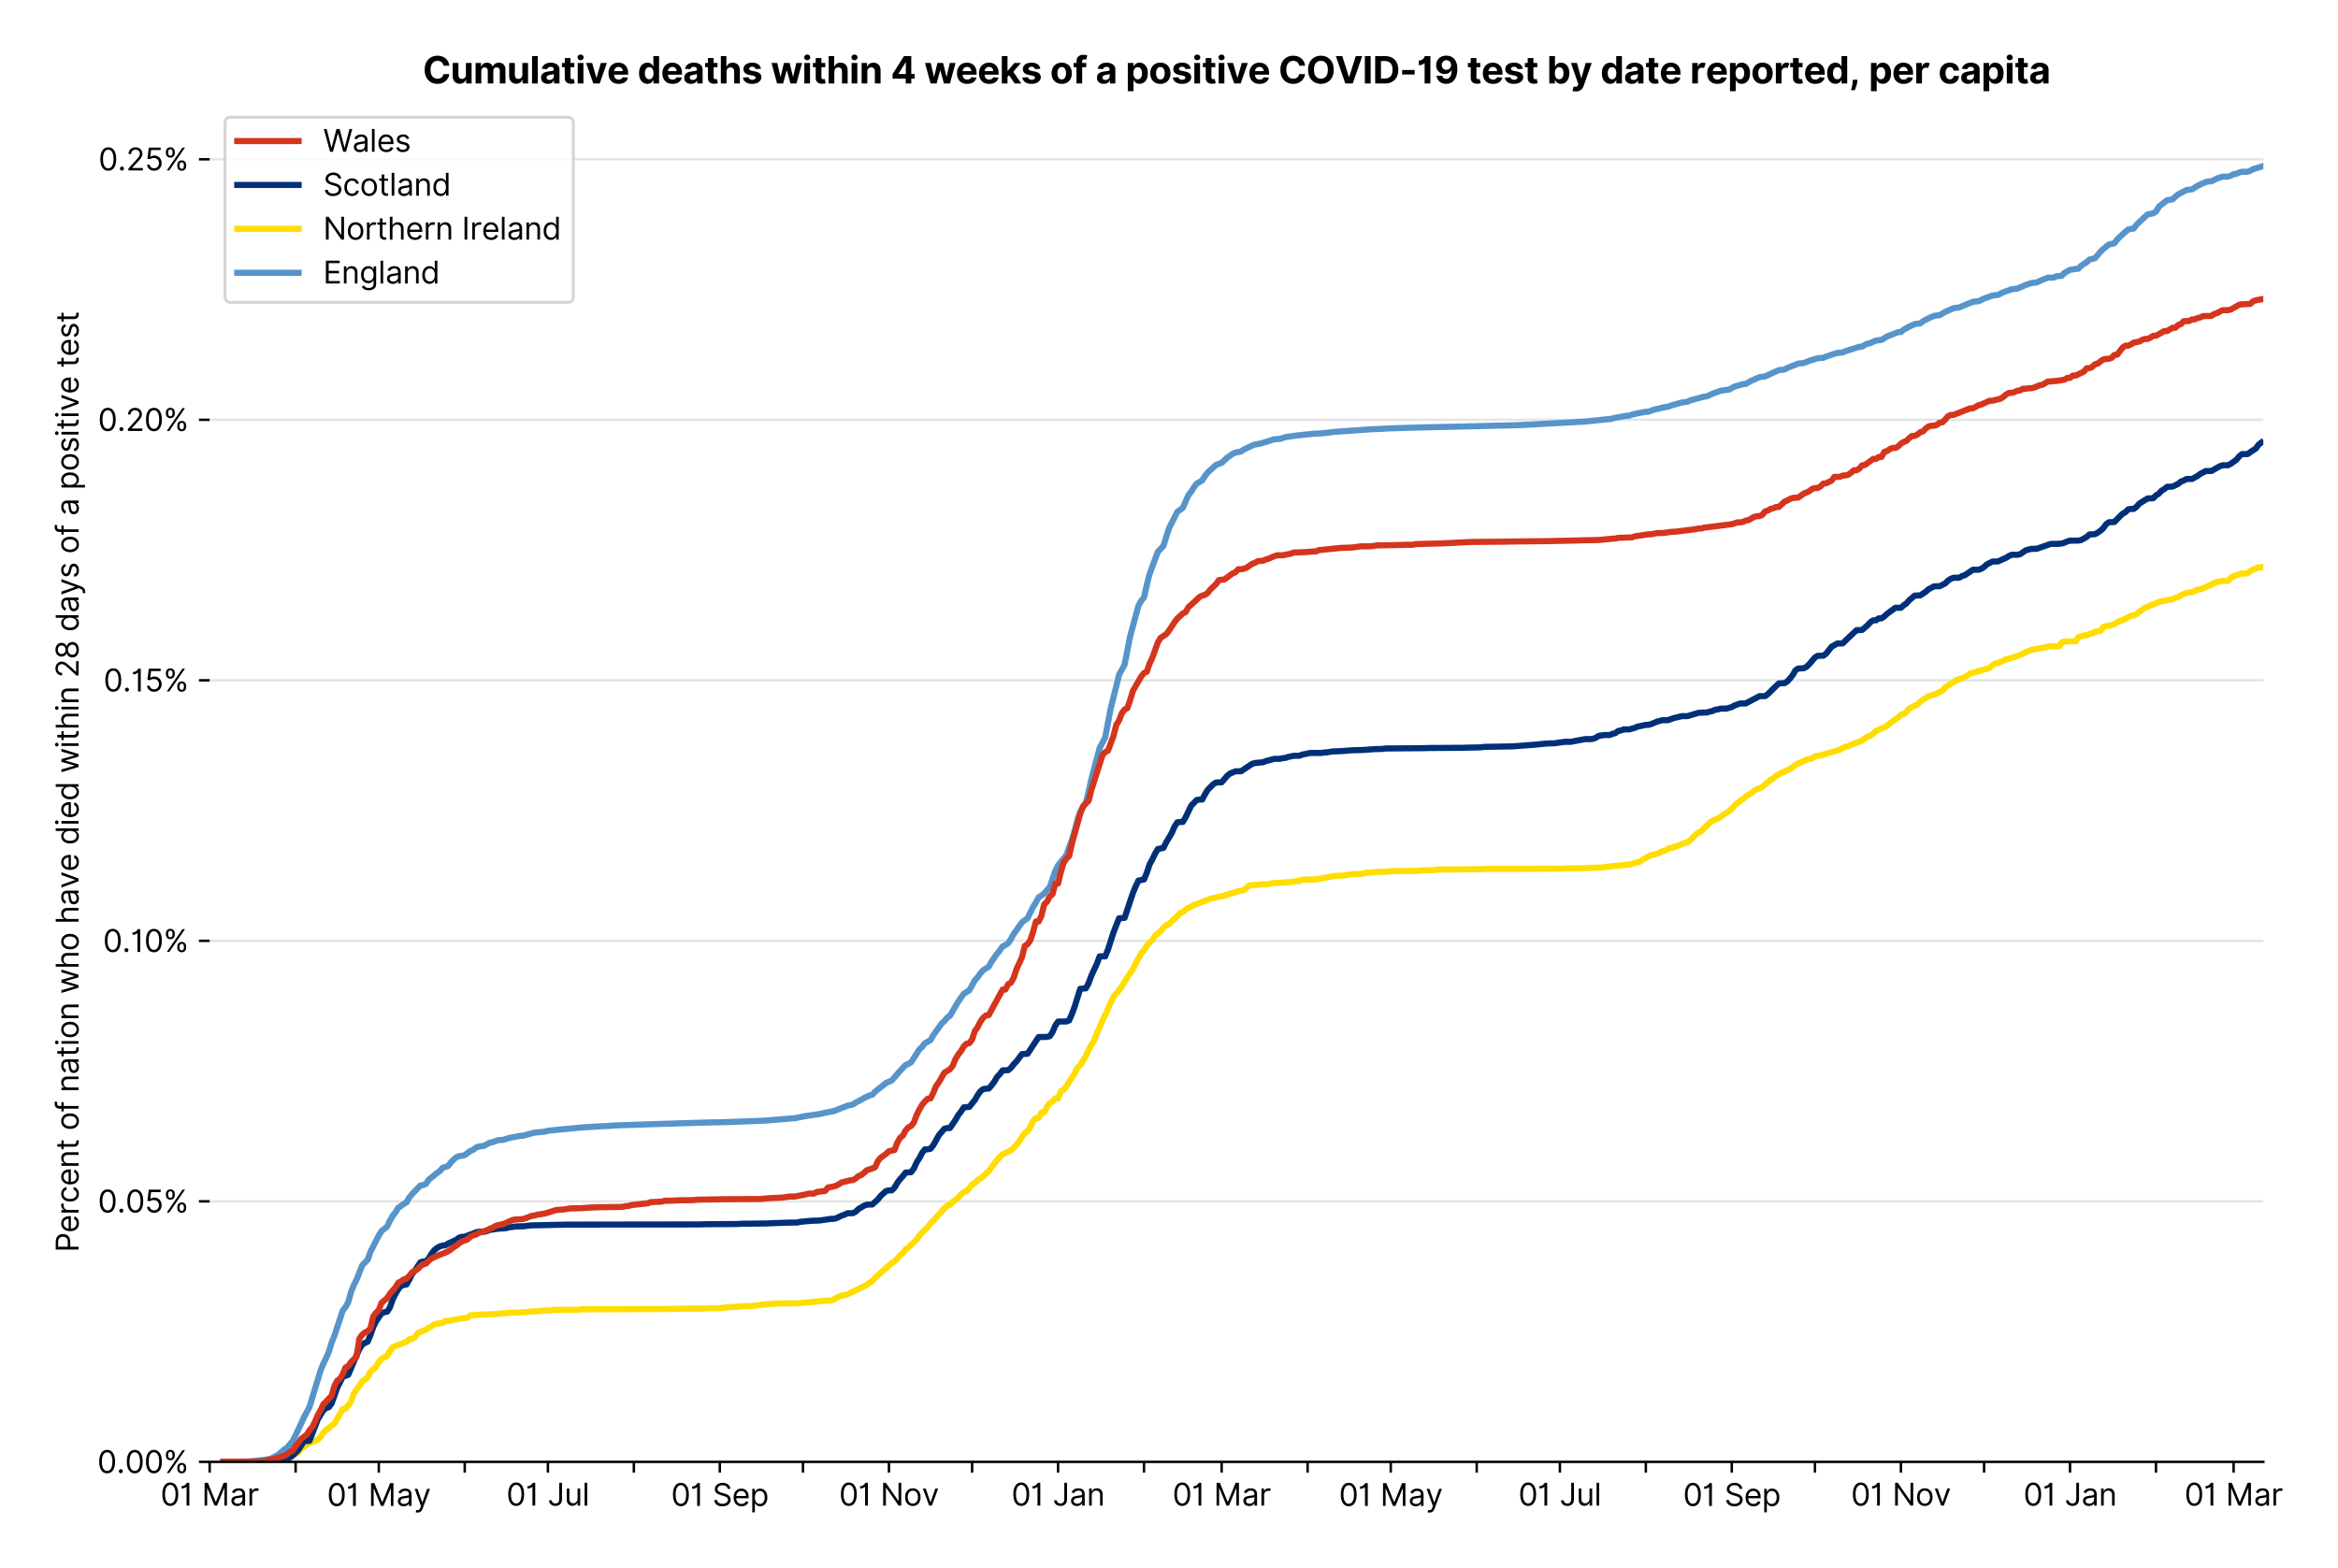 <?xml version="1.0" encoding="utf-8" standalone="no"?>
<!DOCTYPE svg PUBLIC "-//W3C//DTD SVG 1.1//EN"
  "http://www.w3.org/Graphics/SVG/1.1/DTD/svg11.dtd">
<svg xmlns:xlink="http://www.w3.org/1999/xlink" viewBox="0 0 762.311 511.234" xmlns="http://www.w3.org/2000/svg" version="1.1">
 <defs>
  <style type="text/css">*{stroke-linejoin: round; stroke-linecap: butt}</style>
 </defs>
 <g id="figure_1">
  <g id="patch_1">
   <path d="M 0 511.234 
L 762.311 511.234 
L 762.311 0 
L 0 0 
z
" style="fill: #ffffff"/>
  </g>
  <g id="axes_1">
   <g id="patch_2">
    <path d="M 68.362 476.745 
L 737.962 476.745 
L 737.962 33.225 
L 68.362 33.225 
z
" style="fill: #ffffff"/>
   </g>
   <g id="matplotlib.axis_1">
    <g id="xtick_1">
     <g id="line2d_1">
      <defs>
       <path id="ma05e1f2f19" d="M 0 0 
L 0 3.5 
" style="stroke: #000000; stroke-width: 0.8"/>
      </defs>
      <g>
       <use xlink:href="#ma05e1f2f19" x="68.362" y="476.745" style="stroke: #000000; stroke-width: 0.8"/>
      </g>
     </g>
     <g id="text_1">
      <!-- 01 Mar -->
      <g transform="translate(52.326 491.018)scale(0.1 -0.1)">
       <defs>
        <path id="Inter-Regular-30" d="M 2000 -64 
Q 1230 -64 806 561 
Q 382 1186 382 2327 
Q 382 3459 809 4088 
Q 1236 4718 2000 4718 
Q 2764 4718 3191 4088 
Q 3618 3459 3618 2327 
Q 3618 1186 3194 561 
Q 2771 -64 2000 -64 
z
M 2000 436 
Q 2509 436 2791 927 
Q 3073 1418 3073 2327 
Q 3073 3234 2789 3730 
Q 2505 4227 2000 4227 
Q 1496 4227 1211 3730 
Q 927 3234 927 2327 
Q 927 1418 1210 927 
Q 1493 436 2000 436 
z
" transform="scale(0.016)"/>
        <path id="Inter-Regular-31" d="M 1973 4655 
L 1973 0 
L 1409 0 
L 1409 3836 
L 1373 3836 
Q 1341 3773 1209 3692 
Q 1077 3611 868 3551 
Q 659 3491 391 3491 
L 391 3964 
Q 661 3964 859 4061 
Q 1057 4159 1190 4291 
Q 1323 4423 1392 4529 
Q 1461 4636 1473 4655 
L 1973 4655 
z
" transform="scale(0.016)"/>
        <path id="Inter-Regular-20" transform="scale(0.016)"/>
        <path id="Inter-Regular-4d" d="M 564 4655 
L 1236 4655 
L 2818 791 
L 2873 791 
L 4455 4655 
L 5127 4655 
L 5127 0 
L 4600 0 
L 4600 3536 
L 4555 3536 
L 3100 0 
L 2591 0 
L 1136 3536 
L 1091 3536 
L 1091 0 
L 564 0 
L 564 4655 
z
" transform="scale(0.016)"/>
        <path id="Inter-Regular-61" d="M 1518 -82 
Q 1186 -82 916 44 
Q 646 170 486 410 
Q 327 650 327 991 
Q 327 1291 445 1478 
Q 564 1666 761 1773 
Q 959 1880 1199 1933 
Q 1439 1986 1682 2018 
Q 2000 2059 2199 2080 
Q 2398 2102 2490 2154 
Q 2582 2207 2582 2336 
L 2582 2355 
Q 2582 2691 2399 2877 
Q 2216 3064 1846 3064 
Q 1461 3064 1243 2895 
Q 1025 2727 936 2536 
L 427 2718 
Q 564 3036 792 3214 
Q 1021 3393 1292 3464 
Q 1564 3536 1827 3536 
Q 1996 3536 2215 3496 
Q 2434 3457 2640 3334 
Q 2846 3211 2982 2963 
Q 3118 2716 3118 2300 
L 3118 0 
L 2582 0 
L 2582 473 
L 2555 473 
Q 2500 359 2373 229 
Q 2246 100 2034 9 
Q 1823 -82 1518 -82 
z
M 1600 400 
Q 1918 400 2137 525 
Q 2357 650 2469 847 
Q 2582 1045 2582 1264 
L 2582 1755 
Q 2548 1714 2433 1681 
Q 2318 1648 2169 1624 
Q 2021 1600 1881 1583 
Q 1741 1566 1655 1555 
Q 1446 1527 1265 1467 
Q 1084 1407 974 1287 
Q 864 1168 864 964 
Q 864 684 1072 542 
Q 1280 400 1600 400 
z
" transform="scale(0.016)"/>
        <path id="Inter-Regular-72" d="M 491 0 
L 491 3491 
L 1009 3491 
L 1009 2964 
L 1046 2964 
Q 1139 3223 1389 3384 
Q 1639 3545 1955 3545 
Q 2100 3545 2209 3511 
Q 2318 3477 2400 3418 
L 2218 2964 
Q 2161 2993 2085 3010 
Q 2009 3027 1909 3027 
Q 1527 3027 1277 2794 
Q 1027 2561 1027 2209 
L 1027 0 
L 491 0 
z
" transform="scale(0.016)"/>
       </defs>
       <use xlink:href="#Inter-Regular-30"/>
       <use xlink:href="#Inter-Regular-31" x="62.5"/>
       <use xlink:href="#Inter-Regular-20" x="106.676"/>
       <use xlink:href="#Inter-Regular-4d" x="134.801"/>
       <use xlink:href="#Inter-Regular-61" x="225.994"/>
       <use xlink:href="#Inter-Regular-72" x="282.386"/>
      </g>
     </g>
    </g>
    <g id="xtick_2">
     <g id="line2d_2">
      <g>
       <use xlink:href="#ma05e1f2f19" x="96.386" y="476.745" style="stroke: #000000; stroke-width: 0.8"/>
      </g>
     </g>
    </g>
    <g id="xtick_3">
     <g id="line2d_3">
      <g>
       <use xlink:href="#ma05e1f2f19" x="123.506" y="476.745" style="stroke: #000000; stroke-width: 0.8"/>
      </g>
     </g>
     <g id="text_2">
      <!-- 01 May -->
      <g transform="translate(106.603 491.117)scale(0.1 -0.1)">
       <defs>
        <path id="Inter-Regular-79" d="M 818 -1355 
Q 682 -1355 575 -1333 
Q 468 -1311 427 -1291 
L 564 -818 
Q 857 -893 1053 -814 
Q 1250 -736 1391 -345 
L 1509 -18 
L 218 3491 
L 800 3491 
L 1764 709 
L 1800 709 
L 2764 3491 
L 3346 3491 
L 1846 -564 
Q 1550 -1355 818 -1355 
z
" transform="scale(0.016)"/>
       </defs>
       <use xlink:href="#Inter-Regular-30"/>
       <use xlink:href="#Inter-Regular-31" x="62.5"/>
       <use xlink:href="#Inter-Regular-20" x="106.676"/>
       <use xlink:href="#Inter-Regular-4d" x="134.801"/>
       <use xlink:href="#Inter-Regular-61" x="225.994"/>
       <use xlink:href="#Inter-Regular-79" x="282.386"/>
      </g>
     </g>
    </g>
    <g id="xtick_4">
     <g id="line2d_4">
      <g>
       <use xlink:href="#ma05e1f2f19" x="151.529" y="476.745" style="stroke: #000000; stroke-width: 0.8"/>
      </g>
     </g>
    </g>
    <g id="xtick_5">
     <g id="line2d_5">
      <g>
       <use xlink:href="#ma05e1f2f19" x="178.649" y="476.745" style="stroke: #000000; stroke-width: 0.8"/>
      </g>
     </g>
     <g id="text_3">
      <!-- 01 Jul -->
      <g transform="translate(165.105 491.018)scale(0.1 -0.1)">
       <defs>
        <path id="Inter-Regular-4a" d="M 2346 4655 
L 2909 4655 
L 2909 1327 
Q 2909 657 2549 296 
Q 2189 -64 1582 -64 
Q 1200 -64 902 76 
Q 605 216 434 475 
Q 264 734 264 1091 
L 818 1091 
Q 818 795 1034 615 
Q 1250 436 1582 436 
Q 1948 436 2147 664 
Q 2346 893 2346 1327 
L 2346 4655 
z
" transform="scale(0.016)"/>
        <path id="Inter-Regular-75" d="M 2691 1427 
L 2691 3491 
L 3227 3491 
L 3227 0 
L 2691 0 
L 2691 591 
L 2655 591 
Q 2532 325 2273 140 
Q 2014 -45 1618 -45 
Q 1127 -45 809 280 
Q 491 605 491 1273 
L 491 3491 
L 1027 3491 
L 1027 1309 
Q 1027 927 1242 700 
Q 1457 473 1791 473 
Q 1991 473 2199 575 
Q 2407 677 2549 888 
Q 2691 1100 2691 1427 
z
" transform="scale(0.016)"/>
        <path id="Inter-Regular-6c" d="M 1027 4655 
L 1027 0 
L 491 0 
L 491 4655 
L 1027 4655 
z
" transform="scale(0.016)"/>
       </defs>
       <use xlink:href="#Inter-Regular-30"/>
       <use xlink:href="#Inter-Regular-31" x="62.5"/>
       <use xlink:href="#Inter-Regular-20" x="106.676"/>
       <use xlink:href="#Inter-Regular-4a" x="134.801"/>
       <use xlink:href="#Inter-Regular-75" x="189.063"/>
       <use xlink:href="#Inter-Regular-6c" x="247.159"/>
      </g>
     </g>
    </g>
    <g id="xtick_6">
     <g id="line2d_6">
      <g>
       <use xlink:href="#ma05e1f2f19" x="206.673" y="476.745" style="stroke: #000000; stroke-width: 0.8"/>
      </g>
     </g>
    </g>
    <g id="xtick_7">
     <g id="line2d_7">
      <g>
       <use xlink:href="#ma05e1f2f19" x="234.696" y="476.745" style="stroke: #000000; stroke-width: 0.8"/>
      </g>
     </g>
     <g id="text_4">
      <!-- 01 Sep -->
      <g transform="translate(218.809 491.117)scale(0.1 -0.1)">
       <defs>
        <path id="Inter-Regular-53" d="M 3109 3491 
Q 3068 3836 2777 4027 
Q 2486 4218 2064 4218 
Q 1600 4218 1318 3999 
Q 1036 3780 1036 3445 
Q 1036 3195 1189 3042 
Q 1343 2889 1553 2803 
Q 1764 2718 1936 2673 
L 2409 2545 
Q 2591 2498 2815 2414 
Q 3039 2330 3244 2185 
Q 3450 2041 3584 1816 
Q 3718 1591 3718 1264 
Q 3718 886 3521 581 
Q 3325 277 2949 97 
Q 2573 -82 2036 -82 
Q 1286 -82 845 272 
Q 405 627 364 1200 
L 946 1200 
Q 968 936 1124 764 
Q 1280 593 1519 510 
Q 1759 427 2036 427 
Q 2359 427 2616 533 
Q 2873 639 3023 828 
Q 3173 1018 3173 1273 
Q 3173 1505 3043 1650 
Q 2914 1795 2702 1886 
Q 2491 1977 2246 2045 
L 1673 2209 
Q 1127 2366 809 2657 
Q 491 2948 491 3418 
Q 491 3809 703 4101 
Q 916 4393 1276 4555 
Q 1636 4718 2082 4718 
Q 2532 4718 2882 4558 
Q 3232 4398 3437 4120 
Q 3643 3843 3655 3491 
L 3109 3491 
z
" transform="scale(0.016)"/>
        <path id="Inter-Regular-65" d="M 1955 -73 
Q 1450 -73 1085 151 
Q 721 375 524 778 
Q 327 1182 327 1718 
Q 327 2255 524 2665 
Q 721 3075 1074 3305 
Q 1427 3536 1900 3536 
Q 2173 3536 2439 3445 
Q 2705 3355 2923 3151 
Q 3141 2948 3270 2614 
Q 3400 2280 3400 1791 
L 3400 1564 
L 866 1564 
Q 884 1005 1183 707 
Q 1482 409 1955 409 
Q 2271 409 2498 545 
Q 2725 682 2827 955 
L 3346 809 
Q 3223 414 2854 170 
Q 2486 -73 1955 -73 
z
M 866 2027 
L 2855 2027 
Q 2855 2470 2595 2762 
Q 2336 3055 1900 3055 
Q 1593 3055 1368 2911 
Q 1143 2768 1013 2533 
Q 884 2298 866 2027 
z
" transform="scale(0.016)"/>
        <path id="Inter-Regular-70" d="M 491 -1309 
L 491 3491 
L 1009 3491 
L 1009 2936 
L 1073 2936 
Q 1132 3027 1237 3169 
Q 1343 3311 1542 3423 
Q 1741 3536 2082 3536 
Q 2523 3536 2859 3315 
Q 3196 3095 3384 2690 
Q 3573 2286 3573 1736 
Q 3573 1182 3384 776 
Q 3196 370 2861 148 
Q 2527 -73 2091 -73 
Q 1755 -73 1552 39 
Q 1350 152 1241 296 
Q 1132 441 1073 536 
L 1027 536 
L 1027 -1309 
L 491 -1309 
z
M 1018 1745 
Q 1018 1152 1276 780 
Q 1534 409 2018 409 
Q 2355 409 2581 587 
Q 2807 766 2921 1069 
Q 3036 1373 3036 1745 
Q 3036 2114 2923 2410 
Q 2811 2707 2585 2881 
Q 2359 3055 2018 3055 
Q 1527 3055 1272 2693 
Q 1018 2332 1018 1745 
z
" transform="scale(0.016)"/>
       </defs>
       <use xlink:href="#Inter-Regular-30"/>
       <use xlink:href="#Inter-Regular-31" x="62.5"/>
       <use xlink:href="#Inter-Regular-20" x="106.676"/>
       <use xlink:href="#Inter-Regular-53" x="134.801"/>
       <use xlink:href="#Inter-Regular-65" x="198.58"/>
       <use xlink:href="#Inter-Regular-70" x="256.818"/>
      </g>
     </g>
    </g>
    <g id="xtick_8">
     <g id="line2d_8">
      <g>
       <use xlink:href="#ma05e1f2f19" x="261.816" y="476.745" style="stroke: #000000; stroke-width: 0.8"/>
      </g>
     </g>
    </g>
    <g id="xtick_9">
     <g id="line2d_9">
      <g>
       <use xlink:href="#ma05e1f2f19" x="289.84" y="476.745" style="stroke: #000000; stroke-width: 0.8"/>
      </g>
     </g>
     <g id="text_5">
      <!-- 01 Nov -->
      <g transform="translate(273.569 491.018)scale(0.1 -0.1)">
       <defs>
        <path id="Inter-Regular-4e" d="M 4255 4655 
L 4255 0 
L 3709 0 
L 1173 3655 
L 1127 3655 
L 1127 0 
L 564 0 
L 564 4655 
L 1109 4655 
L 3655 991 
L 3700 991 
L 3700 4655 
L 4255 4655 
z
" transform="scale(0.016)"/>
        <path id="Inter-Regular-6f" d="M 1909 -73 
Q 1436 -73 1080 152 
Q 725 377 526 781 
Q 327 1186 327 1727 
Q 327 2273 526 2679 
Q 725 3086 1080 3311 
Q 1436 3536 1909 3536 
Q 2382 3536 2737 3311 
Q 3093 3086 3292 2679 
Q 3491 2273 3491 1727 
Q 3491 1186 3292 781 
Q 3093 377 2737 152 
Q 2382 -73 1909 -73 
z
M 1909 409 
Q 2268 409 2500 593 
Q 2732 777 2843 1077 
Q 2955 1377 2955 1727 
Q 2955 2077 2843 2379 
Q 2732 2682 2500 2868 
Q 2268 3055 1909 3055 
Q 1550 3055 1318 2868 
Q 1086 2682 975 2379 
Q 864 2077 864 1727 
Q 864 1377 975 1077 
Q 1086 777 1318 593 
Q 1550 409 1909 409 
z
" transform="scale(0.016)"/>
        <path id="Inter-Regular-76" d="M 3346 3491 
L 2055 0 
L 1509 0 
L 218 3491 
L 800 3491 
L 1764 709 
L 1800 709 
L 2764 3491 
L 3346 3491 
z
" transform="scale(0.016)"/>
       </defs>
       <use xlink:href="#Inter-Regular-30"/>
       <use xlink:href="#Inter-Regular-31" x="62.5"/>
       <use xlink:href="#Inter-Regular-20" x="106.676"/>
       <use xlink:href="#Inter-Regular-4e" x="134.801"/>
       <use xlink:href="#Inter-Regular-6f" x="210.085"/>
       <use xlink:href="#Inter-Regular-76" x="269.744"/>
      </g>
     </g>
    </g>
    <g id="xtick_10">
     <g id="line2d_10">
      <g>
       <use xlink:href="#ma05e1f2f19" x="316.959" y="476.745" style="stroke: #000000; stroke-width: 0.8"/>
      </g>
     </g>
    </g>
    <g id="xtick_11">
     <g id="line2d_11">
      <g>
       <use xlink:href="#ma05e1f2f19" x="344.983" y="476.745" style="stroke: #000000; stroke-width: 0.8"/>
      </g>
     </g>
     <g id="text_6">
      <!-- 01 Jan -->
      <g transform="translate(329.784 491.018)scale(0.1 -0.1)">
       <defs>
        <path id="Inter-Regular-6e" d="M 1027 2100 
L 1027 0 
L 491 0 
L 491 3491 
L 1009 3491 
L 1009 2945 
L 1055 2945 
Q 1177 3211 1427 3373 
Q 1677 3536 2073 3536 
Q 2602 3536 2928 3211 
Q 3255 2886 3255 2218 
L 3255 0 
L 2718 0 
L 2718 2182 
Q 2718 2593 2504 2824 
Q 2291 3055 1918 3055 
Q 1534 3055 1280 2806 
Q 1027 2557 1027 2100 
z
" transform="scale(0.016)"/>
       </defs>
       <use xlink:href="#Inter-Regular-30"/>
       <use xlink:href="#Inter-Regular-31" x="62.5"/>
       <use xlink:href="#Inter-Regular-20" x="106.676"/>
       <use xlink:href="#Inter-Regular-4a" x="134.801"/>
       <use xlink:href="#Inter-Regular-61" x="189.063"/>
       <use xlink:href="#Inter-Regular-6e" x="245.455"/>
      </g>
     </g>
    </g>
    <g id="xtick_12">
     <g id="line2d_12">
      <g>
       <use xlink:href="#ma05e1f2f19" x="373.007" y="476.745" style="stroke: #000000; stroke-width: 0.8"/>
      </g>
     </g>
    </g>
    <g id="xtick_13">
     <g id="line2d_13">
      <g>
       <use xlink:href="#ma05e1f2f19" x="398.318" y="476.745" style="stroke: #000000; stroke-width: 0.8"/>
      </g>
     </g>
     <g id="text_7">
      <!-- 01 Mar -->
      <g transform="translate(382.281 491.018)scale(0.1 -0.1)">
       <use xlink:href="#Inter-Regular-30"/>
       <use xlink:href="#Inter-Regular-31" x="62.5"/>
       <use xlink:href="#Inter-Regular-20" x="106.676"/>
       <use xlink:href="#Inter-Regular-4d" x="134.801"/>
       <use xlink:href="#Inter-Regular-61" x="225.994"/>
       <use xlink:href="#Inter-Regular-72" x="282.386"/>
      </g>
     </g>
    </g>
    <g id="xtick_14">
     <g id="line2d_14">
      <g>
       <use xlink:href="#ma05e1f2f19" x="426.342" y="476.745" style="stroke: #000000; stroke-width: 0.8"/>
      </g>
     </g>
    </g>
    <g id="xtick_15">
     <g id="line2d_15">
      <g>
       <use xlink:href="#ma05e1f2f19" x="453.461" y="476.745" style="stroke: #000000; stroke-width: 0.8"/>
      </g>
     </g>
     <g id="text_8">
      <!-- 01 May -->
      <g transform="translate(436.558 491.117)scale(0.1 -0.1)">
       <use xlink:href="#Inter-Regular-30"/>
       <use xlink:href="#Inter-Regular-31" x="62.5"/>
       <use xlink:href="#Inter-Regular-20" x="106.676"/>
       <use xlink:href="#Inter-Regular-4d" x="134.801"/>
       <use xlink:href="#Inter-Regular-61" x="225.994"/>
       <use xlink:href="#Inter-Regular-79" x="282.386"/>
      </g>
     </g>
    </g>
    <g id="xtick_16">
     <g id="line2d_16">
      <g>
       <use xlink:href="#ma05e1f2f19" x="481.485" y="476.745" style="stroke: #000000; stroke-width: 0.8"/>
      </g>
     </g>
    </g>
    <g id="xtick_17">
     <g id="line2d_17">
      <g>
       <use xlink:href="#ma05e1f2f19" x="508.605" y="476.745" style="stroke: #000000; stroke-width: 0.8"/>
      </g>
     </g>
     <g id="text_9">
      <!-- 01 Jul -->
      <g transform="translate(495.061 491.018)scale(0.1 -0.1)">
       <use xlink:href="#Inter-Regular-30"/>
       <use xlink:href="#Inter-Regular-31" x="62.5"/>
       <use xlink:href="#Inter-Regular-20" x="106.676"/>
       <use xlink:href="#Inter-Regular-4a" x="134.801"/>
       <use xlink:href="#Inter-Regular-75" x="189.063"/>
       <use xlink:href="#Inter-Regular-6c" x="247.159"/>
      </g>
     </g>
    </g>
    <g id="xtick_18">
     <g id="line2d_18">
      <g>
       <use xlink:href="#ma05e1f2f19" x="536.628" y="476.745" style="stroke: #000000; stroke-width: 0.8"/>
      </g>
     </g>
    </g>
    <g id="xtick_19">
     <g id="line2d_19">
      <g>
       <use xlink:href="#ma05e1f2f19" x="564.652" y="476.745" style="stroke: #000000; stroke-width: 0.8"/>
      </g>
     </g>
     <g id="text_10">
      <!-- 01 Sep -->
      <g transform="translate(548.765 491.117)scale(0.1 -0.1)">
       <use xlink:href="#Inter-Regular-30"/>
       <use xlink:href="#Inter-Regular-31" x="62.5"/>
       <use xlink:href="#Inter-Regular-20" x="106.676"/>
       <use xlink:href="#Inter-Regular-53" x="134.801"/>
       <use xlink:href="#Inter-Regular-65" x="198.58"/>
       <use xlink:href="#Inter-Regular-70" x="256.818"/>
      </g>
     </g>
    </g>
    <g id="xtick_20">
     <g id="line2d_20">
      <g>
       <use xlink:href="#ma05e1f2f19" x="591.772" y="476.745" style="stroke: #000000; stroke-width: 0.8"/>
      </g>
     </g>
    </g>
    <g id="xtick_21">
     <g id="line2d_21">
      <g>
       <use xlink:href="#ma05e1f2f19" x="619.795" y="476.745" style="stroke: #000000; stroke-width: 0.8"/>
      </g>
     </g>
     <g id="text_11">
      <!-- 01 Nov -->
      <g transform="translate(603.524 491.018)scale(0.1 -0.1)">
       <use xlink:href="#Inter-Regular-30"/>
       <use xlink:href="#Inter-Regular-31" x="62.5"/>
       <use xlink:href="#Inter-Regular-20" x="106.676"/>
       <use xlink:href="#Inter-Regular-4e" x="134.801"/>
       <use xlink:href="#Inter-Regular-6f" x="210.085"/>
       <use xlink:href="#Inter-Regular-76" x="269.744"/>
      </g>
     </g>
    </g>
    <g id="xtick_22">
     <g id="line2d_22">
      <g>
       <use xlink:href="#ma05e1f2f19" x="646.915" y="476.745" style="stroke: #000000; stroke-width: 0.8"/>
      </g>
     </g>
    </g>
    <g id="xtick_23">
     <g id="line2d_23">
      <g>
       <use xlink:href="#ma05e1f2f19" x="674.939" y="476.745" style="stroke: #000000; stroke-width: 0.8"/>
      </g>
     </g>
     <g id="text_12">
      <!-- 01 Jan -->
      <g transform="translate(659.739 491.018)scale(0.1 -0.1)">
       <use xlink:href="#Inter-Regular-30"/>
       <use xlink:href="#Inter-Regular-31" x="62.5"/>
       <use xlink:href="#Inter-Regular-20" x="106.676"/>
       <use xlink:href="#Inter-Regular-4a" x="134.801"/>
       <use xlink:href="#Inter-Regular-61" x="189.063"/>
       <use xlink:href="#Inter-Regular-6e" x="245.455"/>
      </g>
     </g>
    </g>
    <g id="xtick_24">
     <g id="line2d_24">
      <g>
       <use xlink:href="#ma05e1f2f19" x="702.962" y="476.745" style="stroke: #000000; stroke-width: 0.8"/>
      </g>
     </g>
    </g>
    <g id="xtick_25">
     <g id="line2d_25">
      <g>
       <use xlink:href="#ma05e1f2f19" x="728.274" y="476.745" style="stroke: #000000; stroke-width: 0.8"/>
      </g>
     </g>
     <g id="text_13">
      <!-- 01 Mar -->
      <g transform="translate(712.237 491.018)scale(0.1 -0.1)">
       <use xlink:href="#Inter-Regular-30"/>
       <use xlink:href="#Inter-Regular-31" x="62.5"/>
       <use xlink:href="#Inter-Regular-20" x="106.676"/>
       <use xlink:href="#Inter-Regular-4d" x="134.801"/>
       <use xlink:href="#Inter-Regular-61" x="225.994"/>
       <use xlink:href="#Inter-Regular-72" x="282.386"/>
      </g>
     </g>
    </g>
   </g>
   <g id="matplotlib.axis_2">
    <g id="ytick_1">
     <g id="line2d_26">
      <path d="M 68.362 476.745 
L 737.962 476.745 
" clip-path="url(#p9d6d2ce8f4)" style="fill: none; stroke: #e5e5e5; stroke-width: 0.8; stroke-linecap: square"/>
     </g>
     <g id="line2d_27">
      <defs>
       <path id="m1db2868adf" d="M 0 0 
L -3.5 0 
" style="stroke: #000000; stroke-width: 0.8"/>
      </defs>
      <g>
       <use xlink:href="#m1db2868adf" x="68.362" y="476.745" style="stroke: #000000; stroke-width: 0.8"/>
      </g>
     </g>
     <g id="text_14">
      <!-- 0.00% -->
      <g transform="translate(31.731 480.382)scale(0.1 -0.1)">
       <defs>
        <path id="Inter-Regular-2e" d="M 882 -36 
Q 714 -36 593 84 
Q 473 205 473 373 
Q 473 541 593 661 
Q 714 782 882 782 
Q 1050 782 1170 661 
Q 1291 541 1291 373 
Q 1291 205 1170 84 
Q 1050 -36 882 -36 
z
" transform="scale(0.016)"/>
        <path id="Inter-Regular-25" d="M 2855 873 
L 2855 1118 
Q 2855 1373 2960 1585 
Q 3066 1798 3269 1926 
Q 3473 2055 3764 2055 
Q 4059 2055 4259 1926 
Q 4459 1798 4561 1585 
Q 4664 1373 4664 1118 
L 4664 873 
Q 4664 618 4560 405 
Q 4457 193 4256 64 
Q 4055 -64 3764 -64 
Q 3468 -64 3266 64 
Q 3064 193 2959 405 
Q 2855 618 2855 873 
z
M 536 3536 
L 536 3782 
Q 536 4036 642 4248 
Q 748 4461 951 4589 
Q 1155 4718 1446 4718 
Q 1741 4718 1941 4589 
Q 2141 4461 2243 4248 
Q 2346 4036 2346 3782 
L 2346 3536 
Q 2346 3282 2242 3069 
Q 2139 2857 1937 2728 
Q 1736 2600 1446 2600 
Q 1150 2600 948 2728 
Q 746 2857 641 3069 
Q 536 3282 536 3536 
z
M 709 0 
L 3909 4655 
L 4427 4655 
L 1227 0 
L 709 0 
z
M 3318 1118 
L 3318 873 
Q 3318 661 3418 494 
Q 3518 327 3764 327 
Q 4002 327 4101 494 
Q 4200 661 4200 873 
L 4200 1118 
Q 4200 1330 4104 1497 
Q 4009 1664 3764 1664 
Q 3525 1664 3421 1497 
Q 3318 1330 3318 1118 
z
M 1000 3782 
L 1000 3536 
Q 1000 3325 1100 3158 
Q 1200 2991 1446 2991 
Q 1684 2991 1783 3158 
Q 1882 3325 1882 3536 
L 1882 3782 
Q 1882 3993 1786 4160 
Q 1691 4327 1446 4327 
Q 1207 4327 1103 4160 
Q 1000 3993 1000 3782 
z
" transform="scale(0.016)"/>
       </defs>
       <use xlink:href="#Inter-Regular-30"/>
       <use xlink:href="#Inter-Regular-2e" x="62.5"/>
       <use xlink:href="#Inter-Regular-30" x="90.057"/>
       <use xlink:href="#Inter-Regular-30" x="152.557"/>
       <use xlink:href="#Inter-Regular-25" x="215.057"/>
      </g>
     </g>
    </g>
    <g id="ytick_2">
     <g id="line2d_28">
      <path d="M 68.362 391.785 
L 737.962 391.785 
" clip-path="url(#p9d6d2ce8f4)" style="fill: none; stroke: #e5e5e5; stroke-width: 0.8; stroke-linecap: square"/>
     </g>
     <g id="line2d_29">
      <g>
       <use xlink:href="#m1db2868adf" x="68.362" y="391.785" style="stroke: #000000; stroke-width: 0.8"/>
      </g>
     </g>
     <g id="text_15">
      <!-- 0.05% -->
      <g transform="translate(31.902 395.421)scale(0.1 -0.1)">
       <defs>
        <path id="Inter-Regular-35" d="M 1936 -64 
Q 1536 -64 1216 95 
Q 896 255 702 532 
Q 509 809 491 1164 
L 1036 1164 
Q 1068 848 1324 642 
Q 1580 436 1936 436 
Q 2223 436 2447 570 
Q 2671 705 2799 940 
Q 2927 1175 2927 1473 
Q 2927 1777 2794 2017 
Q 2661 2257 2429 2395 
Q 2198 2534 1900 2536 
Q 1686 2539 1461 2472 
Q 1236 2405 1091 2300 
L 564 2364 
L 846 4655 
L 3264 4655 
L 3264 4155 
L 1318 4155 
L 1155 2782 
L 1182 2782 
Q 1325 2895 1541 2970 
Q 1757 3045 1991 3045 
Q 2418 3045 2753 2842 
Q 3089 2639 3281 2286 
Q 3473 1934 3473 1482 
Q 3473 1036 3274 687 
Q 3075 339 2727 137 
Q 2380 -64 1936 -64 
z
" transform="scale(0.016)"/>
       </defs>
       <use xlink:href="#Inter-Regular-30"/>
       <use xlink:href="#Inter-Regular-2e" x="62.5"/>
       <use xlink:href="#Inter-Regular-30" x="90.057"/>
       <use xlink:href="#Inter-Regular-35" x="152.557"/>
       <use xlink:href="#Inter-Regular-25" x="213.352"/>
      </g>
     </g>
    </g>
    <g id="ytick_3">
     <g id="line2d_30">
      <path d="M 68.362 306.824 
L 737.962 306.824 
" clip-path="url(#p9d6d2ce8f4)" style="fill: none; stroke: #e5e5e5; stroke-width: 0.8; stroke-linecap: square"/>
     </g>
     <g id="line2d_31">
      <g>
       <use xlink:href="#m1db2868adf" x="68.362" y="306.824" style="stroke: #000000; stroke-width: 0.8"/>
      </g>
     </g>
     <g id="text_16">
      <!-- 0.10% -->
      <g transform="translate(33.564 310.461)scale(0.1 -0.1)">
       <use xlink:href="#Inter-Regular-30"/>
       <use xlink:href="#Inter-Regular-2e" x="62.5"/>
       <use xlink:href="#Inter-Regular-31" x="90.057"/>
       <use xlink:href="#Inter-Regular-30" x="134.233"/>
       <use xlink:href="#Inter-Regular-25" x="196.733"/>
      </g>
     </g>
    </g>
    <g id="ytick_4">
     <g id="line2d_32">
      <path d="M 68.362 221.864 
L 737.962 221.864 
" clip-path="url(#p9d6d2ce8f4)" style="fill: none; stroke: #e5e5e5; stroke-width: 0.8; stroke-linecap: square"/>
     </g>
     <g id="line2d_33">
      <g>
       <use xlink:href="#m1db2868adf" x="68.362" y="221.864" style="stroke: #000000; stroke-width: 0.8"/>
      </g>
     </g>
     <g id="text_17">
      <!-- 0.15% -->
      <g transform="translate(33.734 225.501)scale(0.1 -0.1)">
       <use xlink:href="#Inter-Regular-30"/>
       <use xlink:href="#Inter-Regular-2e" x="62.5"/>
       <use xlink:href="#Inter-Regular-31" x="90.057"/>
       <use xlink:href="#Inter-Regular-35" x="134.233"/>
       <use xlink:href="#Inter-Regular-25" x="195.028"/>
      </g>
     </g>
    </g>
    <g id="ytick_5">
     <g id="line2d_34">
      <path d="M 68.362 136.904 
L 737.962 136.904 
" clip-path="url(#p9d6d2ce8f4)" style="fill: none; stroke: #e5e5e5; stroke-width: 0.8; stroke-linecap: square"/>
     </g>
     <g id="line2d_35">
      <g>
       <use xlink:href="#m1db2868adf" x="68.362" y="136.904" style="stroke: #000000; stroke-width: 0.8"/>
      </g>
     </g>
     <g id="text_18">
      <!-- 0.20% -->
      <g transform="translate(31.93 140.54)scale(0.1 -0.1)">
       <defs>
        <path id="Inter-Regular-32" d="M 482 0 
L 482 409 
L 2018 2091 
Q 2289 2386 2464 2605 
Q 2639 2825 2724 3019 
Q 2809 3214 2809 3427 
Q 2809 3795 2553 4011 
Q 2298 4227 1918 4227 
Q 1514 4227 1275 3985 
Q 1036 3743 1036 3345 
L 500 3345 
Q 500 3755 688 4064 
Q 877 4373 1203 4545 
Q 1530 4718 1936 4718 
Q 2346 4718 2661 4545 
Q 2977 4373 3156 4079 
Q 3336 3786 3336 3427 
Q 3336 3170 3244 2926 
Q 3152 2682 2926 2383 
Q 2700 2084 2300 1655 
L 1255 536 
L 1255 500 
L 3418 500 
L 3418 0 
L 482 0 
z
" transform="scale(0.016)"/>
       </defs>
       <use xlink:href="#Inter-Regular-30"/>
       <use xlink:href="#Inter-Regular-2e" x="62.5"/>
       <use xlink:href="#Inter-Regular-32" x="90.057"/>
       <use xlink:href="#Inter-Regular-30" x="150.568"/>
       <use xlink:href="#Inter-Regular-25" x="213.068"/>
      </g>
     </g>
    </g>
    <g id="ytick_6">
     <g id="line2d_36">
      <path d="M 68.362 51.943 
L 737.962 51.943 
" clip-path="url(#p9d6d2ce8f4)" style="fill: none; stroke: #e5e5e5; stroke-width: 0.8; stroke-linecap: square"/>
     </g>
     <g id="line2d_37">
      <g>
       <use xlink:href="#m1db2868adf" x="68.362" y="51.943" style="stroke: #000000; stroke-width: 0.8"/>
      </g>
     </g>
     <g id="text_19">
      <!-- 0.25% -->
      <g transform="translate(32.1 55.58)scale(0.1 -0.1)">
       <use xlink:href="#Inter-Regular-30"/>
       <use xlink:href="#Inter-Regular-2e" x="62.5"/>
       <use xlink:href="#Inter-Regular-32" x="90.057"/>
       <use xlink:href="#Inter-Regular-35" x="150.568"/>
       <use xlink:href="#Inter-Regular-25" x="211.364"/>
      </g>
     </g>
    </g>
    <g id="text_20">
     <!-- Percent of nation who have died within 28 days of a positive test -->
     <g transform="translate(25.614 408.396)rotate(-90)scale(0.1 -0.1)">
      <defs>
       <path id="Inter-Regular-50" d="M 564 0 
L 564 4655 
L 2136 4655 
Q 2684 4655 3033 4458 
Q 3382 4261 3550 3927 
Q 3718 3593 3718 3182 
Q 3718 2770 3551 2434 
Q 3384 2098 3036 1899 
Q 2689 1700 2146 1700 
L 1127 1700 
L 1127 0 
L 564 0 
z
M 1127 2200 
L 2127 2200 
Q 2689 2200 2926 2482 
Q 3164 2764 3164 3182 
Q 3164 3602 2925 3878 
Q 2686 4155 2118 4155 
L 1127 4155 
L 1127 2200 
z
" transform="scale(0.016)"/>
       <path id="Inter-Regular-63" d="M 1909 -73 
Q 1418 -73 1063 159 
Q 709 391 518 798 
Q 327 1205 327 1727 
Q 327 2259 524 2667 
Q 721 3075 1074 3305 
Q 1427 3536 1900 3536 
Q 2268 3536 2563 3400 
Q 2859 3264 3047 3018 
Q 3236 2773 3282 2445 
L 2746 2445 
Q 2684 2684 2474 2869 
Q 2264 3055 1909 3055 
Q 1439 3055 1151 2697 
Q 864 2339 864 1745 
Q 864 1139 1148 774 
Q 1432 409 1909 409 
Q 2223 409 2447 570 
Q 2671 732 2746 1018 
L 3282 1018 
Q 3236 709 3058 462 
Q 2880 216 2588 71 
Q 2296 -73 1909 -73 
z
" transform="scale(0.016)"/>
       <path id="Inter-Regular-74" d="M 2009 3491 
L 2009 3036 
L 1264 3036 
L 1264 1000 
Q 1264 773 1331 660 
Q 1398 548 1503 510 
Q 1609 473 1727 473 
Q 1816 473 1873 483 
Q 1930 493 1964 500 
L 2073 18 
Q 2018 -2 1920 -23 
Q 1823 -45 1673 -45 
Q 1446 -45 1228 52 
Q 1011 150 869 350 
Q 727 550 727 855 
L 727 3036 
L 200 3036 
L 200 3491 
L 727 3491 
L 727 4327 
L 1264 4327 
L 1264 3491 
L 2009 3491 
z
" transform="scale(0.016)"/>
       <path id="Inter-Regular-66" d="M 2046 3491 
L 2046 3036 
L 1264 3036 
L 1264 0 
L 727 0 
L 727 3036 
L 164 3036 
L 164 3491 
L 727 3491 
L 727 3973 
Q 727 4273 868 4473 
Q 1009 4673 1234 4773 
Q 1459 4873 1709 4873 
Q 1907 4873 2032 4841 
Q 2157 4809 2218 4782 
L 2064 4318 
Q 2023 4332 1951 4352 
Q 1880 4373 1764 4373 
Q 1498 4373 1381 4239 
Q 1264 4105 1264 3845 
L 1264 3491 
L 2046 3491 
z
" transform="scale(0.016)"/>
       <path id="Inter-Regular-69" d="M 491 0 
L 491 3491 
L 1027 3491 
L 1027 0 
L 491 0 
z
M 764 4073 
Q 607 4073 494 4179 
Q 382 4286 382 4436 
Q 382 4586 494 4693 
Q 607 4800 764 4800 
Q 921 4800 1033 4693 
Q 1146 4586 1146 4436 
Q 1146 4286 1033 4179 
Q 921 4073 764 4073 
z
" transform="scale(0.016)"/>
       <path id="Inter-Regular-77" d="M 1282 0 
L 218 3491 
L 782 3491 
L 1536 818 
L 1573 818 
L 2318 3491 
L 2891 3491 
L 3627 827 
L 3664 827 
L 4418 3491 
L 4982 3491 
L 3918 0 
L 3391 0 
L 2627 2682 
L 2573 2682 
L 1809 0 
L 1282 0 
z
" transform="scale(0.016)"/>
       <path id="Inter-Regular-68" d="M 1027 2100 
L 1027 0 
L 491 0 
L 491 4655 
L 1027 4655 
L 1027 2945 
L 1073 2945 
Q 1196 3216 1442 3376 
Q 1689 3536 2100 3536 
Q 2636 3536 2963 3213 
Q 3291 2891 3291 2218 
L 3291 0 
L 2755 0 
L 2755 2182 
Q 2755 2598 2540 2826 
Q 2325 3055 1946 3055 
Q 1548 3055 1287 2806 
Q 1027 2557 1027 2100 
z
" transform="scale(0.016)"/>
       <path id="Inter-Regular-64" d="M 1809 -73 
Q 1373 -73 1039 148 
Q 705 370 516 776 
Q 327 1182 327 1736 
Q 327 2286 516 2690 
Q 705 3095 1041 3315 
Q 1377 3536 1818 3536 
Q 2159 3536 2358 3423 
Q 2557 3311 2662 3169 
Q 2768 3027 2827 2936 
L 2873 2936 
L 2873 4655 
L 3409 4655 
L 3409 0 
L 2891 0 
L 2891 536 
L 2827 536 
Q 2768 441 2659 296 
Q 2550 152 2348 39 
Q 2146 -73 1809 -73 
z
M 1882 409 
Q 2366 409 2624 780 
Q 2882 1152 2882 1745 
Q 2882 2332 2627 2693 
Q 2373 3055 1882 3055 
Q 1541 3055 1315 2881 
Q 1089 2707 976 2410 
Q 864 2114 864 1745 
Q 864 1373 978 1069 
Q 1093 766 1319 587 
Q 1546 409 1882 409 
z
" transform="scale(0.016)"/>
       <path id="Inter-Regular-38" d="M 1973 -64 
Q 1505 -64 1147 103 
Q 789 270 589 564 
Q 389 859 391 1236 
Q 389 1532 507 1783 
Q 625 2034 830 2203 
Q 1036 2373 1291 2418 
L 1291 2445 
Q 957 2532 759 2821 
Q 561 3111 564 3482 
Q 561 3836 743 4115 
Q 925 4395 1244 4556 
Q 1564 4718 1973 4718 
Q 2377 4718 2695 4556 
Q 3014 4395 3197 4115 
Q 3380 3836 3382 3482 
Q 3380 3111 3181 2821 
Q 2982 2532 2655 2445 
L 2655 2418 
Q 2907 2373 3109 2203 
Q 3311 2034 3431 1783 
Q 3552 1532 3555 1236 
Q 3552 859 3351 564 
Q 3150 270 2794 103 
Q 2439 -64 1973 -64 
z
M 1973 436 
Q 2446 436 2722 662 
Q 2998 889 3000 1264 
Q 2998 1527 2864 1729 
Q 2730 1932 2499 2048 
Q 2268 2164 1973 2164 
Q 1675 2164 1442 2048 
Q 1209 1932 1076 1729 
Q 943 1527 946 1264 
Q 943 889 1218 662 
Q 1493 436 1973 436 
z
M 1973 2645 
Q 2348 2645 2591 2864 
Q 2834 3084 2836 3445 
Q 2834 3800 2596 4013 
Q 2359 4227 1973 4227 
Q 1582 4227 1344 4013 
Q 1107 3800 1109 3445 
Q 1107 3084 1349 2864 
Q 1591 2645 1973 2645 
z
" transform="scale(0.016)"/>
       <path id="Inter-Regular-73" d="M 2964 2709 
L 2482 2573 
Q 2411 2755 2245 2914 
Q 2080 3073 1727 3073 
Q 1407 3073 1194 2926 
Q 982 2780 982 2555 
Q 982 2355 1127 2239 
Q 1273 2123 1582 2045 
L 2100 1918 
Q 3027 1691 3027 973 
Q 3027 673 2855 436 
Q 2684 200 2377 63 
Q 2071 -73 1664 -73 
Q 1130 -73 780 159 
Q 430 391 336 836 
L 846 964 
Q 989 400 1655 400 
Q 2030 400 2251 560 
Q 2473 720 2473 945 
Q 2473 1316 1955 1436 
L 1373 1573 
Q 893 1686 669 1926 
Q 446 2166 446 2527 
Q 446 2823 613 3050 
Q 780 3277 1069 3406 
Q 1359 3536 1727 3536 
Q 2246 3536 2542 3309 
Q 2839 3082 2964 2709 
z
" transform="scale(0.016)"/>
      </defs>
      <use xlink:href="#Inter-Regular-50"/>
      <use xlink:href="#Inter-Regular-65" x="63.494"/>
      <use xlink:href="#Inter-Regular-72" x="121.733"/>
      <use xlink:href="#Inter-Regular-63" x="160.085"/>
      <use xlink:href="#Inter-Regular-65" x="215.909"/>
      <use xlink:href="#Inter-Regular-6e" x="274.148"/>
      <use xlink:href="#Inter-Regular-74" x="332.671"/>
      <use xlink:href="#Inter-Regular-20" x="369.034"/>
      <use xlink:href="#Inter-Regular-6f" x="397.159"/>
      <use xlink:href="#Inter-Regular-66" x="456.818"/>
      <use xlink:href="#Inter-Regular-20" x="492.898"/>
      <use xlink:href="#Inter-Regular-6e" x="521.023"/>
      <use xlink:href="#Inter-Regular-61" x="579.546"/>
      <use xlink:href="#Inter-Regular-74" x="635.938"/>
      <use xlink:href="#Inter-Regular-69" x="672.301"/>
      <use xlink:href="#Inter-Regular-6f" x="696.023"/>
      <use xlink:href="#Inter-Regular-6e" x="755.682"/>
      <use xlink:href="#Inter-Regular-20" x="814.205"/>
      <use xlink:href="#Inter-Regular-77" x="842.33"/>
      <use xlink:href="#Inter-Regular-68" x="923.58"/>
      <use xlink:href="#Inter-Regular-6f" x="982.671"/>
      <use xlink:href="#Inter-Regular-20" x="1042.33"/>
      <use xlink:href="#Inter-Regular-68" x="1070.455"/>
      <use xlink:href="#Inter-Regular-61" x="1129.546"/>
      <use xlink:href="#Inter-Regular-76" x="1185.938"/>
      <use xlink:href="#Inter-Regular-65" x="1241.62"/>
      <use xlink:href="#Inter-Regular-20" x="1299.858"/>
      <use xlink:href="#Inter-Regular-64" x="1327.983"/>
      <use xlink:href="#Inter-Regular-69" x="1390.057"/>
      <use xlink:href="#Inter-Regular-65" x="1413.779"/>
      <use xlink:href="#Inter-Regular-64" x="1472.017"/>
      <use xlink:href="#Inter-Regular-20" x="1534.091"/>
      <use xlink:href="#Inter-Regular-77" x="1562.216"/>
      <use xlink:href="#Inter-Regular-69" x="1643.466"/>
      <use xlink:href="#Inter-Regular-74" x="1667.188"/>
      <use xlink:href="#Inter-Regular-68" x="1703.551"/>
      <use xlink:href="#Inter-Regular-69" x="1762.642"/>
      <use xlink:href="#Inter-Regular-6e" x="1786.364"/>
      <use xlink:href="#Inter-Regular-20" x="1844.887"/>
      <use xlink:href="#Inter-Regular-32" x="1873.012"/>
      <use xlink:href="#Inter-Regular-38" x="1933.523"/>
      <use xlink:href="#Inter-Regular-20" x="1995.171"/>
      <use xlink:href="#Inter-Regular-64" x="2023.296"/>
      <use xlink:href="#Inter-Regular-61" x="2085.37"/>
      <use xlink:href="#Inter-Regular-79" x="2141.762"/>
      <use xlink:href="#Inter-Regular-73" x="2197.444"/>
      <use xlink:href="#Inter-Regular-20" x="2249.716"/>
      <use xlink:href="#Inter-Regular-6f" x="2277.841"/>
      <use xlink:href="#Inter-Regular-66" x="2337.5"/>
      <use xlink:href="#Inter-Regular-20" x="2373.58"/>
      <use xlink:href="#Inter-Regular-61" x="2401.705"/>
      <use xlink:href="#Inter-Regular-20" x="2458.097"/>
      <use xlink:href="#Inter-Regular-70" x="2486.222"/>
      <use xlink:href="#Inter-Regular-6f" x="2547.16"/>
      <use xlink:href="#Inter-Regular-73" x="2606.819"/>
      <use xlink:href="#Inter-Regular-69" x="2659.091"/>
      <use xlink:href="#Inter-Regular-74" x="2682.813"/>
      <use xlink:href="#Inter-Regular-69" x="2719.177"/>
      <use xlink:href="#Inter-Regular-76" x="2742.898"/>
      <use xlink:href="#Inter-Regular-65" x="2798.58"/>
      <use xlink:href="#Inter-Regular-20" x="2856.819"/>
      <use xlink:href="#Inter-Regular-74" x="2884.944"/>
      <use xlink:href="#Inter-Regular-65" x="2921.307"/>
      <use xlink:href="#Inter-Regular-73" x="2979.546"/>
      <use xlink:href="#Inter-Regular-74" x="3031.819"/>
     </g>
    </g>
   </g>
   <g id="line2d_38">
    <path d="M 72.882 476.742 
L 81.018 476.619 
L 85.538 476.186 
L 88.25 475.75 
L 90.058 474.786 
L 90.962 474.278 
L 92.77 472.625 
L 93.674 472.04 
L 95.482 469.873 
L 98.194 464.254 
L 99.098 462.184 
L 100.906 458.852 
L 104.522 446.965 
L 105.426 444.726 
L 106.33 442.911 
L 107.234 440.826 
L 108.138 437.8 
L 109.042 435.607 
L 111.754 427.385 
L 112.658 426.244 
L 113.562 424.633 
L 114.466 421.28 
L 115.37 419.101 
L 116.274 417.316 
L 118.082 412.659 
L 119.89 410.808 
L 120.794 408.218 
L 123.506 402.9 
L 124.41 401.442 
L 126.218 400.033 
L 127.122 398.113 
L 128.026 396.523 
L 128.93 395.391 
L 129.834 393.894 
L 131.642 392.644 
L 132.546 392.121 
L 133.45 390.502 
L 134.354 389.414 
L 137.066 386.617 
L 137.97 386.487 
L 138.874 386.085 
L 139.778 384.742 
L 142.49 382.53 
L 143.394 381.938 
L 144.298 380.85 
L 146.105 380.277 
L 147.009 379.087 
L 147.913 378.14 
L 148.817 377.401 
L 149.721 377.049 
L 150.625 376.932 
L 151.529 376.695 
L 153.337 375.355 
L 154.241 375.018 
L 155.145 374.3 
L 156.049 373.921 
L 157.857 373.642 
L 159.665 372.674 
L 160.569 372.482 
L 162.377 371.848 
L 164.185 371.704 
L 165.993 371.115 
L 169.609 370.424 
L 170.513 370.385 
L 174.129 369.408 
L 177.745 369.03 
L 178.649 368.759 
L 188.593 367.792 
L 190.401 367.641 
L 194.921 367.368 
L 198.537 367.188 
L 200.345 367.046 
L 209.385 366.731 
L 220.233 366.385 
L 225.656 366.223 
L 231.08 366.058 
L 236.504 365.953 
L 249.16 365.475 
L 259.104 364.67 
L 262.72 363.961 
L 267.24 363.306 
L 270.856 362.509 
L 271.76 362.38 
L 276.28 360.604 
L 278.088 360.211 
L 278.992 359.571 
L 280.8 358.657 
L 281.704 358.092 
L 283.512 357.257 
L 284.416 356.986 
L 285.32 356.019 
L 288.936 353.152 
L 290.744 352.38 
L 293.456 349.243 
L 295.264 347.347 
L 296.168 346.966 
L 297.072 346.44 
L 299.783 342.212 
L 300.687 341.371 
L 301.591 340.181 
L 302.495 339.751 
L 303.399 339.177 
L 304.303 337.621 
L 307.015 333.79 
L 307.919 332.99 
L 308.823 331.879 
L 309.727 331.296 
L 312.439 326.638 
L 314.247 324.09 
L 316.055 322.939 
L 317.863 319.676 
L 318.767 318.691 
L 319.671 317.417 
L 320.575 316.383 
L 322.383 315.247 
L 323.287 313.63 
L 325.095 311.016 
L 325.999 309.956 
L 326.903 308.634 
L 327.807 308.219 
L 328.711 307.636 
L 329.615 306.233 
L 330.519 304.619 
L 333.231 300.767 
L 335.039 299.448 
L 336.847 295.743 
L 337.751 294.337 
L 338.655 292.624 
L 339.559 292.098 
L 340.463 291.359 
L 342.271 289.31 
L 344.079 284.084 
L 344.983 282.243 
L 346.791 280.016 
L 347.695 278.904 
L 349.503 273.892 
L 350.407 270.875 
L 351.311 267.402 
L 352.215 264.785 
L 354.023 261.801 
L 354.927 258.343 
L 355.831 254.136 
L 358.543 243.941 
L 360.351 240.461 
L 362.159 230.939 
L 363.967 223.773 
L 364.871 220.068 
L 366.679 216.765 
L 368.487 207.487 
L 371.199 197.541 
L 372.103 195.954 
L 373.007 194.849 
L 373.911 190.774 
L 374.815 187.249 
L 377.526 179.939 
L 379.334 178.037 
L 381.142 172.328 
L 383.854 166.934 
L 385.662 165.618 
L 387.47 161.498 
L 388.374 160.366 
L 389.278 158.92 
L 390.182 157.727 
L 391.99 156.661 
L 392.894 155.209 
L 393.798 154.068 
L 396.51 151.604 
L 398.318 150.961 
L 400.126 149.245 
L 401.934 148.004 
L 402.838 147.598 
L 404.646 147.229 
L 405.55 146.607 
L 408.262 145.288 
L 409.166 144.969 
L 410.974 144.666 
L 415.494 143.259 
L 417.302 143.133 
L 419.11 142.547 
L 422.726 142.037 
L 425.438 141.745 
L 428.15 141.457 
L 430.862 141.333 
L 435.382 140.82 
L 438.094 140.624 
L 444.422 140.195 
L 446.23 140.047 
L 448.038 139.945 
L 449.846 139.888 
L 452.557 139.72 
L 462.501 139.419 
L 469.733 139.254 
L 495.045 138.662 
L 516.741 137.487 
L 521.261 137.019 
L 523.973 136.724 
L 524.877 136.679 
L 526.685 136.243 
L 530.3 135.6 
L 531.204 135.564 
L 532.108 135.201 
L 534.82 134.615 
L 536.628 134.296 
L 537.532 134.245 
L 539.34 133.572 
L 542.956 132.752 
L 543.86 132.674 
L 544.764 132.277 
L 548.38 131.252 
L 550.188 131.03 
L 551.092 130.567 
L 555.612 129.356 
L 556.516 129.269 
L 558.324 128.407 
L 561.036 127.427 
L 563.748 127.046 
L 565.556 126.06 
L 568.268 125.291 
L 569.172 125.207 
L 570.98 124.182 
L 573.692 122.995 
L 575.5 122.773 
L 578.212 121.493 
L 580.02 120.709 
L 581.828 120.525 
L 582.732 120.002 
L 586.348 118.572 
L 588.156 118.392 
L 589.964 117.635 
L 592.676 116.823 
L 594.484 116.694 
L 595.388 116.274 
L 599.004 115.102 
L 600.812 114.954 
L 601.716 114.513 
L 606.235 113.103 
L 607.139 113.037 
L 608.043 112.469 
L 608.947 112.067 
L 609.851 111.869 
L 611.659 111.063 
L 613.467 110.859 
L 615.275 109.726 
L 618.891 108.317 
L 619.795 108.278 
L 620.699 107.512 
L 622.507 106.511 
L 624.315 105.682 
L 626.123 105.444 
L 627.027 104.753 
L 628.835 103.789 
L 630.643 102.998 
L 632.451 102.758 
L 634.259 101.709 
L 636.971 100.507 
L 638.779 100.264 
L 641.491 99.116 
L 643.299 98.404 
L 645.107 98.221 
L 646.915 97.367 
L 649.627 96.397 
L 651.435 96.172 
L 653.243 95.285 
L 655.955 94.324 
L 657.763 94.113 
L 660.475 92.944 
L 662.283 92.316 
L 664.091 92.097 
L 665.899 91.265 
L 667.707 90.547 
L 669.515 90.547 
L 670.419 90.117 
L 672.227 89.958 
L 673.131 89.005 
L 674.939 88.008 
L 676.747 87.704 
L 677.651 87.629 
L 678.555 86.679 
L 680.363 85.49 
L 681.267 84.642 
L 683.074 84.225 
L 684.882 82.064 
L 685.786 81.211 
L 687.594 79.747 
L 689.402 79.321 
L 690.306 78.119 
L 692.114 76.373 
L 693.922 74.82 
L 695.73 74.513 
L 696.634 73.284 
L 699.346 70.733 
L 700.25 69.907 
L 702.058 69.57 
L 702.962 69.014 
L 703.866 67.455 
L 705.674 65.995 
L 706.578 65.297 
L 708.386 65.012 
L 709.29 64.129 
L 710.194 63.401 
L 712.906 61.968 
L 714.714 61.749 
L 716.522 60.595 
L 718.33 59.736 
L 719.234 59.366 
L 720.138 59.159 
L 721.042 59.129 
L 722.85 58.197 
L 724.658 57.608 
L 726.466 57.608 
L 727.37 57.29 
L 728.274 56.815 
L 729.178 56.689 
L 730.082 56.256 
L 730.986 56.016 
L 732.794 56.016 
L 733.698 55.694 
L 734.602 55.177 
L 737.314 54.345 
L 737.314 54.345 
" clip-path="url(#p9d6d2ce8f4)" style="fill: none; stroke: #5694ca; stroke-width: 2; stroke-linecap: square"/>
   </g>
   <g id="line2d_39">
    <path d="M 72.882 476.745 
L 87.346 476.655 
L 89.154 476.386 
L 90.962 475.938 
L 92.77 475.49 
L 93.674 474.952 
L 94.578 474.862 
L 95.482 474.325 
L 96.386 474.145 
L 97.29 473.607 
L 98.194 472.532 
L 100.002 471.187 
L 100.906 470.56 
L 101.81 470.291 
L 103.618 469.484 
L 104.522 468.587 
L 105.426 467.243 
L 106.33 466.257 
L 107.234 465.719 
L 108.138 464.822 
L 109.042 464.285 
L 111.754 459.533 
L 112.658 459.444 
L 114.466 457.113 
L 115.37 454.424 
L 117.178 451.914 
L 118.082 450.479 
L 118.986 450.031 
L 119.89 449.135 
L 120.794 447.342 
L 122.602 445.728 
L 123.506 444.115 
L 124.41 443.129 
L 126.218 442.142 
L 127.122 440.619 
L 128.026 439.364 
L 132.546 437.571 
L 133.45 436.764 
L 134.354 436.585 
L 135.258 436.136 
L 136.162 434.792 
L 138.874 433.626 
L 139.778 432.999 
L 140.682 432.551 
L 141.586 431.923 
L 142.49 431.654 
L 144.298 431.475 
L 145.201 430.758 
L 146.105 430.758 
L 150.625 429.951 
L 152.433 429.682 
L 153.337 428.965 
L 156.953 428.696 
L 160.569 428.606 
L 165.993 428.158 
L 167.801 428.068 
L 169.609 427.979 
L 171.417 427.889 
L 176.841 427.441 
L 179.553 427.351 
L 180.457 427.172 
L 188.593 427.172 
L 189.497 426.993 
L 217.521 426.903 
L 219.329 426.813 
L 229.272 426.724 
L 231.08 426.634 
L 234.696 426.634 
L 236.504 426.365 
L 238.312 426.276 
L 240.12 426.186 
L 241.024 426.007 
L 245.544 425.917 
L 248.256 425.469 
L 249.16 425.469 
L 250.064 425.289 
L 251.872 425.289 
L 252.776 425.11 
L 260.008 425.021 
L 269.048 424.214 
L 270.856 424.124 
L 271.76 423.855 
L 272.664 423.228 
L 274.472 422.51 
L 276.28 422.152 
L 282.608 419.014 
L 283.512 418.297 
L 284.416 417.849 
L 285.32 416.684 
L 290.744 411.933 
L 291.648 411.395 
L 292.552 410.498 
L 293.456 409.422 
L 294.36 408.705 
L 295.264 407.45 
L 296.168 406.823 
L 298.879 404.223 
L 299.783 402.878 
L 301.591 400.996 
L 302.495 400.189 
L 303.399 398.934 
L 304.303 398.127 
L 306.111 396.066 
L 307.015 394.99 
L 308.823 393.197 
L 309.727 392.928 
L 310.631 391.942 
L 312.439 390.597 
L 313.343 389.522 
L 314.247 388.715 
L 315.151 388.446 
L 316.055 387.549 
L 316.959 386.205 
L 317.863 385.846 
L 318.767 384.86 
L 320.575 383.695 
L 321.479 382.709 
L 322.383 381.902 
L 325.095 378.316 
L 325.999 377.24 
L 326.903 376.434 
L 328.711 375.627 
L 329.615 375.089 
L 330.519 374.372 
L 332.327 372.22 
L 333.231 370.696 
L 334.135 369.531 
L 335.039 368.903 
L 335.943 367.469 
L 336.847 365.587 
L 337.751 364.601 
L 338.655 364.601 
L 339.559 362.808 
L 340.463 362.808 
L 341.367 361.015 
L 342.271 359.76 
L 343.175 359.222 
L 344.079 358.236 
L 344.983 358.236 
L 345.887 355.905 
L 346.791 355.367 
L 347.695 354.292 
L 348.599 352.678 
L 349.503 351.513 
L 350.407 349.989 
L 351.311 348.196 
L 352.215 347.389 
L 354.023 344.431 
L 354.927 342.459 
L 355.831 340.755 
L 356.735 339.321 
L 357.639 336.99 
L 358.543 335.018 
L 359.447 332.777 
L 360.351 331.074 
L 362.159 326.95 
L 363.063 325.068 
L 364.871 322.916 
L 365.775 321.661 
L 368.487 317.269 
L 369.391 316.103 
L 370.295 314.131 
L 372.103 310.904 
L 373.007 309.918 
L 373.911 308.394 
L 375.718 306.511 
L 376.622 305.077 
L 377.526 304.45 
L 378.43 303.643 
L 379.334 302.567 
L 380.238 301.671 
L 381.142 301.312 
L 383.854 298.802 
L 384.758 297.816 
L 385.662 297.457 
L 386.566 296.651 
L 389.278 295.127 
L 391.086 294.499 
L 394.702 293.065 
L 399.222 292.079 
L 401.03 291.451 
L 401.934 291.272 
L 403.742 290.644 
L 405.55 290.286 
L 407.358 288.762 
L 411.878 288.403 
L 413.686 288.314 
L 414.59 288.045 
L 416.398 287.955 
L 420.014 287.686 
L 420.918 287.686 
L 422.726 287.328 
L 423.63 287.328 
L 424.534 286.879 
L 429.054 286.79 
L 435.382 285.624 
L 438.094 285.535 
L 440.806 285.087 
L 443.518 284.997 
L 444.422 284.907 
L 445.326 284.638 
L 448.942 284.369 
L 451.654 284.28 
L 454.365 284.1 
L 461.597 284.011 
L 464.309 283.832 
L 467.925 283.742 
L 468.829 283.563 
L 482.389 283.473 
L 484.197 283.383 
L 508.605 283.294 
L 510.413 283.204 
L 516.741 283.114 
L 518.549 283.025 
L 522.165 282.935 
L 523.973 282.666 
L 531.204 281.949 
L 534.82 280.963 
L 535.724 280.246 
L 538.436 278.811 
L 539.34 278.722 
L 541.148 278.094 
L 542.052 277.556 
L 542.956 277.467 
L 543.86 276.75 
L 545.668 276.301 
L 547.476 275.674 
L 548.38 275.226 
L 550.188 274.688 
L 551.092 274.06 
L 551.996 273.074 
L 553.804 271.461 
L 554.708 271.102 
L 555.612 270.116 
L 556.516 269.309 
L 557.42 268.233 
L 561.036 266.441 
L 561.94 265.634 
L 563.748 264.558 
L 564.652 263.751 
L 565.556 262.676 
L 566.46 261.869 
L 568.268 260.614 
L 569.172 259.807 
L 572.788 257.387 
L 573.692 257.118 
L 574.596 256.58 
L 577.308 254.339 
L 578.212 253.89 
L 579.116 252.994 
L 580.924 252.008 
L 582.732 251.201 
L 583.636 250.843 
L 585.444 249.408 
L 589.06 247.705 
L 590.868 247.346 
L 591.772 246.629 
L 593.58 246.36 
L 599.908 244.478 
L 601.716 243.492 
L 602.62 243.402 
L 603.524 242.864 
L 607.139 241.52 
L 608.043 240.802 
L 608.947 240.265 
L 609.851 239.906 
L 610.755 239.279 
L 611.659 238.382 
L 613.467 237.575 
L 614.371 237.217 
L 615.275 236.679 
L 616.179 235.872 
L 618.891 233.99 
L 619.795 233.093 
L 620.699 232.914 
L 621.603 232.107 
L 622.507 231.031 
L 623.411 230.673 
L 624.315 230.135 
L 625.219 229.776 
L 626.123 228.79 
L 628.835 226.997 
L 630.643 226.549 
L 633.355 225.204 
L 634.259 224.129 
L 636.971 222.426 
L 637.875 221.798 
L 639.683 221.17 
L 641.491 220.364 
L 642.395 219.557 
L 644.203 219.198 
L 645.107 218.84 
L 646.011 218.66 
L 646.915 218.302 
L 647.819 218.123 
L 648.723 217.764 
L 649.627 216.957 
L 650.531 216.33 
L 651.435 216.24 
L 654.147 214.985 
L 655.955 214.537 
L 657.763 213.909 
L 659.571 213.192 
L 660.475 212.654 
L 661.379 212.385 
L 662.283 211.937 
L 668.611 210.772 
L 671.323 210.772 
L 672.227 209.517 
L 673.131 209.248 
L 674.939 209.158 
L 676.747 209.158 
L 677.651 207.814 
L 679.459 207.186 
L 680.363 207.186 
L 681.267 206.738 
L 682.17 206.559 
L 683.074 206.021 
L 684.882 205.752 
L 685.786 204.497 
L 686.69 204.138 
L 687.594 204.138 
L 689.402 203.511 
L 691.21 202.435 
L 692.114 202.256 
L 693.922 201.27 
L 694.826 200.821 
L 695.73 200.732 
L 696.634 200.283 
L 697.538 199.477 
L 698.442 198.939 
L 699.346 198.222 
L 700.25 197.953 
L 701.154 197.415 
L 702.962 196.787 
L 703.866 196.339 
L 704.77 196.07 
L 705.674 195.981 
L 706.578 195.712 
L 708.386 195.443 
L 709.29 194.905 
L 710.194 194.726 
L 711.098 194.098 
L 712.906 193.381 
L 714.714 193.112 
L 716.522 192.305 
L 717.426 192.216 
L 719.234 191.409 
L 721.946 190.154 
L 722.85 189.795 
L 724.658 189.437 
L 726.466 189.437 
L 727.37 188.361 
L 729.178 187.554 
L 730.986 187.016 
L 732.794 187.016 
L 733.698 186.209 
L 735.506 185.403 
L 736.41 185.044 
L 737.314 184.954 
L 737.314 184.954 
" clip-path="url(#p9d6d2ce8f4)" style="fill: none; stroke: #ffdd00; stroke-width: 2; stroke-linecap: square"/>
   </g>
   <g id="line2d_40">
    <path d="M 72.882 476.745 
L 83.73 476.683 
L 85.538 476.59 
L 87.346 476.465 
L 91.866 475.75 
L 92.77 475.533 
L 93.674 475.502 
L 94.578 475.315 
L 95.482 474.631 
L 97.29 472.859 
L 99.098 469.999 
L 100.906 469.875 
L 103.618 462.88 
L 105.426 459.927 
L 106.33 459.181 
L 107.234 458.901 
L 108.138 457.658 
L 109.946 452.559 
L 111.754 449.016 
L 113.562 448.332 
L 116.274 441.959 
L 117.178 439.969 
L 118.082 438.508 
L 118.986 437.949 
L 119.89 437.544 
L 120.794 435.368 
L 121.698 432.788 
L 122.602 430.923 
L 124.41 428.312 
L 125.314 427.939 
L 126.218 427.783 
L 127.122 426.415 
L 128.026 423.835 
L 128.93 422.001 
L 129.834 420.478 
L 130.738 419.359 
L 131.642 419.048 
L 132.546 418.892 
L 133.45 417.338 
L 134.354 415.442 
L 135.258 414.385 
L 137.066 411.68 
L 137.97 411.4 
L 138.874 411.338 
L 139.778 410.437 
L 140.682 408.882 
L 141.586 407.732 
L 142.49 406.986 
L 143.394 406.489 
L 144.298 406.209 
L 145.201 406.116 
L 146.105 405.556 
L 148.817 404.313 
L 149.721 403.629 
L 150.625 403.349 
L 151.529 403.318 
L 153.337 402.603 
L 154.241 402.323 
L 155.145 401.888 
L 156.049 401.701 
L 157.857 401.701 
L 158.761 401.484 
L 159.665 401.111 
L 162.377 400.707 
L 165.089 400.52 
L 165.993 400.24 
L 166.897 400.178 
L 167.801 399.992 
L 169.609 399.929 
L 170.513 399.929 
L 173.225 399.619 
L 177.745 399.525 
L 184.977 399.37 
L 228.368 399.308 
L 230.176 399.245 
L 240.12 399.183 
L 241.928 399.09 
L 250.064 398.997 
L 251.872 398.904 
L 254.584 398.81 
L 257.296 398.717 
L 260.008 398.686 
L 260.912 398.468 
L 264.528 398.126 
L 267.24 398.033 
L 270.856 397.505 
L 271.76 397.505 
L 272.664 397.287 
L 274.472 396.417 
L 275.376 396.137 
L 276.28 395.67 
L 278.088 395.639 
L 278.992 395.173 
L 279.896 394.303 
L 281.704 393.215 
L 282.608 392.873 
L 284.416 392.81 
L 286.224 391.163 
L 287.128 390.013 
L 288.936 388.396 
L 289.84 388.21 
L 290.744 388.21 
L 291.648 387.339 
L 292.552 385.785 
L 293.456 384.572 
L 294.36 383.609 
L 295.264 382.396 
L 297.072 382.272 
L 297.976 381.06 
L 298.879 379.07 
L 299.783 377.671 
L 300.687 375.93 
L 301.591 374.811 
L 302.495 374.811 
L 303.399 374.625 
L 304.303 373.474 
L 306.111 370.241 
L 307.919 368.096 
L 308.823 367.879 
L 309.727 367.879 
L 311.535 365.236 
L 312.439 363.651 
L 313.343 362.501 
L 314.247 361.133 
L 316.055 360.978 
L 317.863 358.739 
L 318.767 357.154 
L 319.671 355.879 
L 320.575 355.195 
L 321.479 355.04 
L 322.383 355.009 
L 323.287 353.983 
L 324.191 352.771 
L 325.095 351.216 
L 325.999 350.284 
L 326.903 349.071 
L 328.711 349.009 
L 329.615 348.263 
L 330.519 347.082 
L 331.423 346.149 
L 333.231 343.755 
L 335.039 343.662 
L 338.655 338.191 
L 341.367 338.16 
L 342.271 337.942 
L 343.175 336.605 
L 344.079 334.492 
L 344.983 333.155 
L 347.695 333.124 
L 348.599 332.782 
L 349.503 330.668 
L 350.407 328.243 
L 352.215 322.461 
L 354.023 322.337 
L 354.927 320.658 
L 355.831 318.202 
L 357.639 314.316 
L 358.543 311.891 
L 360.351 311.891 
L 361.255 309.684 
L 363.063 304.058 
L 364.871 299.488 
L 366.679 299.332 
L 369.391 291.219 
L 370.295 289.043 
L 371.199 287.177 
L 373.007 286.804 
L 373.911 284.659 
L 374.815 281.924 
L 375.718 280.276 
L 376.622 278.38 
L 377.526 276.888 
L 379.334 276.515 
L 380.238 274.712 
L 382.046 271.665 
L 382.95 269.582 
L 383.854 268.183 
L 384.758 268.059 
L 385.662 268.059 
L 386.566 266.536 
L 388.374 262.774 
L 390.182 260.909 
L 391.086 260.754 
L 391.99 260.754 
L 392.894 259.013 
L 393.798 257.552 
L 395.606 255.749 
L 396.51 255.189 
L 398.318 255.127 
L 400.126 253.013 
L 401.03 252.267 
L 402.838 251.552 
L 404.646 251.521 
L 408.262 249.096 
L 409.166 248.847 
L 411.878 248.567 
L 412.782 248.194 
L 415.494 247.479 
L 417.302 247.479 
L 418.206 247.262 
L 419.11 247.169 
L 420.014 246.858 
L 421.822 246.485 
L 423.63 246.485 
L 424.534 246.112 
L 427.246 245.552 
L 430.862 245.552 
L 431.766 245.397 
L 432.67 245.366 
L 434.478 245.055 
L 437.19 244.961 
L 440.806 244.682 
L 444.422 244.588 
L 448.038 244.309 
L 450.75 244.246 
L 451.654 244.091 
L 464.309 243.998 
L 466.117 243.936 
L 476.965 243.873 
L 478.773 243.811 
L 482.389 243.749 
L 484.197 243.563 
L 489.621 243.469 
L 493.237 243.407 
L 501.373 242.785 
L 503.181 242.568 
L 504.989 242.443 
L 506.797 242.412 
L 508.605 242.133 
L 510.413 241.915 
L 512.221 241.915 
L 516.741 241.044 
L 518.549 241.044 
L 519.453 240.92 
L 520.357 240.578 
L 521.261 239.988 
L 523.069 239.708 
L 524.877 239.708 
L 525.781 239.304 
L 526.685 239.086 
L 527.589 238.402 
L 528.492 238.216 
L 529.396 237.874 
L 531.204 237.874 
L 533.012 237.376 
L 533.916 236.972 
L 536.628 236.413 
L 537.532 236.381 
L 538.436 236.102 
L 540.244 235.356 
L 542.052 234.858 
L 543.86 234.858 
L 545.668 234.205 
L 548.38 233.553 
L 550.188 233.553 
L 553.804 232.465 
L 555.612 232.371 
L 556.516 232.371 
L 557.42 232.06 
L 558.324 231.905 
L 559.228 231.47 
L 560.132 231.345 
L 561.036 231.097 
L 562.844 231.097 
L 564.652 230.599 
L 565.556 230.071 
L 567.364 229.418 
L 569.172 229.418 
L 573.692 227.024 
L 575.5 227.024 
L 576.404 226.371 
L 579.116 223.698 
L 580.02 222.859 
L 581.828 222.796 
L 582.732 222.237 
L 583.636 221.273 
L 584.54 220.123 
L 585.444 218.569 
L 586.348 218.009 
L 588.156 217.916 
L 589.06 217.418 
L 589.964 216.548 
L 591.772 214.403 
L 592.676 213.875 
L 594.484 213.843 
L 595.388 213.191 
L 597.196 210.921 
L 599.004 209.864 
L 600.812 209.833 
L 602.62 208.061 
L 605.331 205.512 
L 607.139 205.45 
L 608.947 203.896 
L 609.851 202.901 
L 610.755 202.31 
L 611.659 202.31 
L 612.563 201.657 
L 613.467 201.657 
L 614.371 201.036 
L 615.275 200.196 
L 617.987 198.207 
L 619.795 198.207 
L 620.699 197.399 
L 621.603 196.777 
L 622.507 195.751 
L 624.315 194.228 
L 626.123 194.166 
L 627.931 192.953 
L 628.835 192.145 
L 630.643 191.212 
L 632.451 191.181 
L 634.259 190.249 
L 635.163 189.347 
L 636.067 188.756 
L 636.971 188.414 
L 638.779 188.414 
L 639.683 187.886 
L 640.587 187.606 
L 643.299 185.803 
L 645.107 185.803 
L 646.011 185.492 
L 646.915 184.902 
L 647.819 184.062 
L 649.627 183.13 
L 651.435 183.099 
L 654.147 181.886 
L 655.051 181.296 
L 655.955 180.923 
L 657.763 180.923 
L 658.667 180.736 
L 660.475 179.493 
L 662.283 178.995 
L 664.091 178.964 
L 665.899 178.342 
L 668.611 177.379 
L 671.323 177.348 
L 672.227 177.254 
L 673.131 176.974 
L 674.035 176.57 
L 674.939 176.322 
L 677.651 176.291 
L 678.555 176.135 
L 680.363 175.109 
L 681.267 174.301 
L 683.074 174.208 
L 683.978 173.71 
L 684.882 173.058 
L 685.786 172.249 
L 686.69 170.975 
L 687.594 170.322 
L 689.402 170.229 
L 691.21 168.363 
L 692.114 167.524 
L 693.018 167.027 
L 693.922 166.094 
L 694.826 165.97 
L 695.73 165.97 
L 696.634 165.255 
L 697.538 164.229 
L 699.346 163.11 
L 700.25 162.55 
L 702.058 162.488 
L 702.962 161.555 
L 703.866 160.996 
L 704.77 160.032 
L 705.674 159.504 
L 706.578 158.758 
L 708.386 158.695 
L 710.194 157.794 
L 711.098 157.048 
L 712.002 156.706 
L 712.906 156.208 
L 714.714 156.208 
L 716.522 155.214 
L 717.426 154.53 
L 719.234 153.597 
L 721.042 153.597 
L 722.85 152.571 
L 723.754 152.074 
L 724.658 151.732 
L 726.466 151.732 
L 727.37 151.235 
L 729.178 149.96 
L 730.082 148.841 
L 730.986 148.095 
L 732.794 148.095 
L 734.602 146.851 
L 735.506 146.292 
L 736.41 145.017 
L 737.314 144.333 
L 737.314 144.333 
" clip-path="url(#p9d6d2ce8f4)" style="fill: none; stroke: #003078; stroke-width: 2; stroke-linecap: square"/>
   </g>
   <g id="line2d_41">
    <path d="M 72.882 476.745 
L 86.442 476.638 
L 87.346 476.155 
L 88.25 475.941 
L 89.154 475.887 
L 92.77 474.761 
L 93.674 474.225 
L 94.578 473.475 
L 95.482 473.1 
L 96.386 471.545 
L 97.29 470.526 
L 98.194 469.24 
L 100.002 467.899 
L 100.906 466.452 
L 101.81 465.433 
L 102.714 463.664 
L 103.618 461.466 
L 104.522 459.912 
L 105.426 457.982 
L 108.138 455.194 
L 109.042 451.977 
L 109.946 450.262 
L 110.85 449.672 
L 111.754 448.171 
L 112.658 445.973 
L 113.562 445.491 
L 114.466 444.15 
L 116.274 442.435 
L 117.178 436.538 
L 118.082 435.305 
L 118.986 434.554 
L 119.89 434.125 
L 120.794 433.214 
L 121.698 429.3 
L 122.602 428.121 
L 123.506 427.21 
L 124.41 424.851 
L 126.218 423.35 
L 127.122 421.956 
L 128.93 419.865 
L 129.834 418.364 
L 130.738 417.881 
L 131.642 417.238 
L 132.546 416.97 
L 133.45 416.112 
L 134.354 414.933 
L 136.162 413.914 
L 137.066 412.949 
L 137.97 412.306 
L 138.874 412.092 
L 139.778 411.18 
L 140.682 410.43 
L 142.49 409.572 
L 145.201 408.5 
L 146.105 408.071 
L 147.009 407.481 
L 147.913 406.731 
L 148.817 406.195 
L 149.721 405.444 
L 150.625 404.854 
L 152.433 404.211 
L 153.337 403.3 
L 154.241 402.871 
L 155.145 402.656 
L 156.049 402.12 
L 158.761 401.209 
L 159.665 400.726 
L 160.569 400.405 
L 161.473 399.869 
L 162.377 399.547 
L 164.185 399.172 
L 166.897 397.939 
L 167.801 397.724 
L 170.513 397.563 
L 171.417 397.295 
L 173.225 396.545 
L 174.129 396.438 
L 175.033 396.17 
L 177.745 395.741 
L 180.457 394.883 
L 181.361 394.615 
L 184.073 394.4 
L 185.881 394.079 
L 189.497 394.025 
L 192.209 393.811 
L 195.825 393.703 
L 203.057 393.596 
L 203.961 393.328 
L 204.865 393.328 
L 205.769 393.007 
L 211.193 392.417 
L 212.097 392.042 
L 215.713 391.881 
L 216.617 391.613 
L 219.329 391.559 
L 221.137 391.452 
L 225.656 391.398 
L 227.464 391.237 
L 233.792 391.13 
L 236.504 391.077 
L 248.256 391.023 
L 250.064 390.809 
L 251.872 390.701 
L 254.584 390.594 
L 256.392 390.38 
L 257.296 390.219 
L 259.104 390.219 
L 262.72 389.522 
L 263.624 389.254 
L 265.432 389.254 
L 266.336 388.718 
L 268.144 388.503 
L 269.048 388.396 
L 269.952 387.27 
L 271.76 386.949 
L 272.664 386.681 
L 274.472 385.608 
L 277.184 384.911 
L 278.088 384.858 
L 278.992 384.322 
L 279.896 383.571 
L 280.8 383.196 
L 281.704 382.499 
L 282.608 381.641 
L 284.416 381.052 
L 285.32 380.676 
L 286.224 378.693 
L 287.128 377.567 
L 288.936 376.28 
L 289.84 375.423 
L 291.648 375.047 
L 292.552 372.688 
L 293.456 371.08 
L 294.36 370.383 
L 295.264 368.668 
L 296.168 367.649 
L 297.072 367.22 
L 297.976 366.041 
L 298.879 363.628 
L 299.783 361.806 
L 300.687 360.251 
L 301.591 359.179 
L 302.495 358.321 
L 303.399 358.214 
L 304.303 356.391 
L 305.207 354.193 
L 306.111 352.96 
L 307.919 349.797 
L 309.727 348.725 
L 310.631 347.599 
L 311.535 345.401 
L 312.439 343.9 
L 313.343 342.774 
L 314.247 341.22 
L 315.151 340.362 
L 316.055 340.201 
L 316.959 338.968 
L 317.863 336.234 
L 318.767 334.947 
L 319.671 333.178 
L 320.575 331.891 
L 321.479 331.141 
L 322.383 331.034 
L 326.903 322.724 
L 327.807 322.724 
L 328.711 320.955 
L 329.615 320.473 
L 330.519 318.864 
L 331.423 316.077 
L 333.231 312.163 
L 334.135 308.464 
L 335.039 307.928 
L 335.943 306.641 
L 336.847 303.907 
L 337.751 300.53 
L 338.655 300.53 
L 339.559 298.653 
L 340.463 294.901 
L 341.367 294.097 
L 342.271 292.327 
L 343.175 291.631 
L 344.079 288.146 
L 344.983 288.146 
L 345.887 284.393 
L 346.791 281.391 
L 347.695 280.051 
L 348.599 279.139 
L 349.503 275.065 
L 352.215 265.362 
L 353.119 262.949 
L 354.927 261.18 
L 355.831 257.642 
L 359.447 246.33 
L 360.351 245.258 
L 361.255 244.829 
L 363.063 240.004 
L 363.967 236.412 
L 364.871 234.965 
L 365.775 232.606 
L 366.679 231.373 
L 367.583 230.944 
L 368.487 228.317 
L 369.391 225.315 
L 372.103 220.598 
L 373.007 219.472 
L 373.911 219.096 
L 374.815 216.416 
L 375.718 214.54 
L 377.526 209.5 
L 378.43 207.999 
L 380.238 206.82 
L 381.142 205.694 
L 382.95 202.906 
L 383.854 201.727 
L 385.662 200.065 
L 386.566 199.636 
L 387.47 198.028 
L 389.278 196.42 
L 391.086 194.704 
L 391.99 194.222 
L 392.894 194.007 
L 393.798 193.31 
L 394.702 192.184 
L 396.51 190.469 
L 397.414 189.182 
L 399.222 188.968 
L 401.934 186.984 
L 402.838 186.609 
L 403.742 185.644 
L 404.646 185.644 
L 405.55 185.483 
L 406.454 185.162 
L 408.262 183.875 
L 409.166 183.553 
L 410.07 183.017 
L 411.878 182.856 
L 412.782 182.427 
L 413.686 182.213 
L 414.59 181.73 
L 416.398 181.087 
L 418.206 181.087 
L 420.918 180.551 
L 421.822 180.176 
L 425.438 180.069 
L 428.15 179.854 
L 429.054 179.854 
L 429.958 179.425 
L 437.19 178.675 
L 440.806 178.568 
L 443.518 178.192 
L 447.134 178.139 
L 448.942 177.871 
L 455.269 177.763 
L 458.885 177.656 
L 460.693 177.656 
L 461.597 177.442 
L 465.213 177.334 
L 469.733 177.227 
L 479.677 176.745 
L 491.429 176.638 
L 494.141 176.584 
L 504.085 176.477 
L 506.797 176.423 
L 512.221 176.316 
L 515.837 176.209 
L 521.261 176.101 
L 525.781 175.673 
L 526.685 175.619 
L 527.589 175.405 
L 532.108 175.244 
L 533.012 174.922 
L 537.532 174.225 
L 538.436 174.225 
L 540.244 173.85 
L 542.052 173.85 
L 544.764 173.475 
L 546.572 173.367 
L 552.9 172.563 
L 553.804 172.349 
L 554.708 172.349 
L 555.612 172.081 
L 564.652 170.955 
L 566.46 170.365 
L 567.364 170.365 
L 568.268 170.204 
L 569.172 169.776 
L 570.076 169.615 
L 571.884 168.596 
L 572.788 168.328 
L 573.692 168.328 
L 574.596 167.899 
L 575.5 166.773 
L 576.404 166.505 
L 577.308 165.969 
L 578.212 165.755 
L 579.116 165.326 
L 580.02 165.326 
L 581.828 163.61 
L 582.732 163.235 
L 583.636 162.699 
L 584.54 162.377 
L 586.348 162.27 
L 588.156 160.93 
L 589.06 160.608 
L 589.964 160.126 
L 590.868 159.429 
L 591.772 159.161 
L 592.676 159.161 
L 593.58 158.625 
L 594.484 157.713 
L 595.388 157.606 
L 597.196 156.748 
L 598.1 155.515 
L 599.908 155.515 
L 600.812 155.086 
L 601.716 155.033 
L 602.62 154.818 
L 603.524 154.175 
L 604.428 153.371 
L 605.331 153.371 
L 606.235 152.835 
L 607.139 151.763 
L 608.043 151.655 
L 610.755 149.672 
L 611.659 149.672 
L 612.563 149.029 
L 613.467 149.029 
L 614.371 147.367 
L 615.275 147.099 
L 616.179 146.455 
L 617.083 146.08 
L 617.987 146.08 
L 618.891 145.598 
L 619.795 144.686 
L 620.699 144.15 
L 621.603 143.775 
L 622.507 142.863 
L 623.411 142.166 
L 624.315 142.166 
L 625.219 141.684 
L 626.123 140.933 
L 627.027 140.665 
L 627.931 139.7 
L 628.835 139.057 
L 629.739 138.843 
L 630.643 138.843 
L 631.547 138.521 
L 632.451 137.824 
L 633.355 137.717 
L 634.259 136.806 
L 635.163 135.733 
L 636.067 135.304 
L 636.971 135.304 
L 642.395 133.16 
L 643.299 133.16 
L 645.107 132.141 
L 646.011 131.927 
L 648.723 130.694 
L 649.627 130.694 
L 652.339 129.997 
L 653.243 129.407 
L 654.147 128.603 
L 655.051 128.121 
L 655.955 128.121 
L 656.859 127.853 
L 657.763 127.424 
L 658.667 127.317 
L 659.571 126.78 
L 660.475 126.78 
L 661.379 126.62 
L 662.283 126.62 
L 663.187 126.405 
L 664.995 125.655 
L 665.899 125.494 
L 667.707 124.422 
L 668.611 124.422 
L 669.515 124.261 
L 670.419 124.261 
L 673.131 123.832 
L 674.035 123.242 
L 674.939 123.242 
L 675.843 122.492 
L 676.747 122.492 
L 679.459 121.205 
L 680.363 120.079 
L 681.267 120.079 
L 682.17 119.65 
L 683.074 118.793 
L 683.978 118.578 
L 684.882 117.828 
L 685.786 117.238 
L 686.69 117.024 
L 687.594 117.024 
L 688.498 116.702 
L 689.402 115.737 
L 690.306 115.683 
L 692.114 113.324 
L 693.018 112.735 
L 693.922 112.735 
L 694.826 112.306 
L 695.73 111.716 
L 697.538 111.394 
L 698.442 110.858 
L 699.346 110.537 
L 700.25 110.537 
L 701.154 110.108 
L 702.058 109.518 
L 702.962 109.518 
L 705.674 107.963 
L 706.578 107.963 
L 708.386 106.891 
L 709.29 106.891 
L 710.194 105.98 
L 711.098 105.712 
L 712.002 104.747 
L 713.81 104.693 
L 714.714 104.157 
L 715.618 104.157 
L 716.522 103.728 
L 717.426 103.514 
L 718.33 103.085 
L 721.042 103.031 
L 721.946 102.388 
L 722.85 102.12 
L 724.658 101.155 
L 726.466 101.155 
L 727.37 100.941 
L 730.082 99.386 
L 730.986 99.225 
L 733.698 99.118 
L 734.602 98.26 
L 735.506 97.938 
L 737.314 97.617 
L 737.314 97.617 
" clip-path="url(#p9d6d2ce8f4)" style="fill: none; stroke: #d4351c; stroke-width: 2; stroke-linecap: square"/>
   </g>
   <g id="patch_3">
    <path d="M 68.362 476.745 
L 737.962 476.745 
" style="fill: none; stroke: #000000; stroke-width: 0.8; stroke-linejoin: miter; stroke-linecap: square"/>
   </g>
   <g id="text_21">
    <!-- Cumulative deaths within 4 weeks of a positive COVID-19 test by date reported, per capita -->
    <g transform="translate(137.841 27.225)scale(0.12 -0.12)">
     <defs>
      <path id="Inter-Bold-43" d="M 4511 3025 
L 3516 3025 
Q 3459 3409 3188 3628 
Q 2918 3848 2514 3848 
Q 1973 3848 1647 3451 
Q 1321 3055 1321 2327 
Q 1321 1582 1649 1194 
Q 1977 807 2507 807 
Q 2900 807 3173 1012 
Q 3446 1218 3516 1591 
L 4511 1586 
Q 4459 1159 4207 782 
Q 3955 405 3522 170 
Q 3089 -64 2491 -64 
Q 1868 -64 1378 218 
Q 889 500 606 1034 
Q 323 1568 323 2327 
Q 323 3089 609 3623 
Q 896 4157 1386 4437 
Q 1877 4718 2491 4718 
Q 3030 4718 3463 4519 
Q 3896 4320 4172 3942 
Q 4448 3564 4511 3025 
z
" transform="scale(0.016)"/>
      <path id="Inter-Bold-75" d="M 2625 1486 
L 2625 3491 
L 3593 3491 
L 3593 0 
L 2664 0 
L 2664 634 
L 2627 634 
Q 2509 327 2235 141 
Q 1961 -45 1568 -45 
Q 1041 -45 715 306 
Q 389 657 386 1268 
L 386 3491 
L 1355 3491 
L 1355 1441 
Q 1357 1132 1520 952 
Q 1684 773 1959 773 
Q 2221 773 2424 954 
Q 2627 1136 2625 1486 
z
" transform="scale(0.016)"/>
      <path id="Inter-Bold-6d" d="M 386 0 
L 386 3491 
L 1309 3491 
L 1309 2875 
L 1350 2875 
Q 1459 3184 1715 3360 
Q 1971 3536 2323 3536 
Q 2682 3536 2934 3358 
Q 3186 3180 3271 2875 
L 3307 2875 
Q 3414 3175 3694 3355 
Q 3975 3536 4359 3536 
Q 4848 3536 5153 3226 
Q 5459 2916 5459 2348 
L 5459 0 
L 4493 0 
L 4493 2157 
Q 4493 2448 4338 2593 
Q 4184 2739 3952 2739 
Q 3689 2739 3541 2570 
Q 3393 2402 3393 2132 
L 3393 0 
L 2455 0 
L 2455 2177 
Q 2455 2434 2308 2586 
Q 2161 2739 1923 2739 
Q 1682 2739 1518 2562 
Q 1355 2386 1355 2095 
L 1355 0 
L 386 0 
z
" transform="scale(0.016)"/>
      <path id="Inter-Bold-6c" d="M 1355 4655 
L 1355 0 
L 386 0 
L 386 4655 
L 1355 4655 
z
" transform="scale(0.016)"/>
      <path id="Inter-Bold-61" d="M 1382 -66 
Q 882 -66 552 195 
Q 223 457 223 975 
Q 223 1366 407 1588 
Q 591 1811 890 1914 
Q 1189 2018 1534 2050 
Q 1989 2095 2184 2145 
Q 2380 2195 2380 2364 
L 2380 2377 
Q 2380 2593 2244 2711 
Q 2109 2830 1861 2830 
Q 1600 2830 1445 2716 
Q 1291 2602 1241 2427 
L 346 2500 
Q 446 2977 842 3256 
Q 1239 3536 1866 3536 
Q 2255 3536 2593 3413 
Q 2932 3291 3140 3030 
Q 3348 2770 3348 2355 
L 3348 0 
L 2430 0 
L 2430 484 
L 2402 484 
Q 2275 241 2021 87 
Q 1768 -66 1382 -66 
z
M 1659 602 
Q 1977 602 2181 787 
Q 2386 973 2386 1248 
L 2386 1618 
Q 2330 1580 2210 1550 
Q 2091 1520 1956 1498 
Q 1821 1477 1714 1461 
Q 1459 1425 1303 1318 
Q 1148 1211 1148 1007 
Q 1148 807 1292 704 
Q 1436 602 1659 602 
z
" transform="scale(0.016)"/>
      <path id="Inter-Bold-74" d="M 2243 3491 
L 2243 2764 
L 1586 2764 
L 1586 1073 
Q 1586 873 1677 802 
Q 1768 732 1914 732 
Q 1982 732 2050 744 
Q 2118 757 2155 764 
L 2307 43 
Q 2234 20 2102 -10 
Q 1971 -41 1782 -48 
Q 1255 -70 935 181 
Q 616 432 618 945 
L 618 2764 
L 141 2764 
L 141 3491 
L 618 3491 
L 618 4327 
L 1586 4327 
L 1586 3491 
L 2243 3491 
z
" transform="scale(0.016)"/>
      <path id="Inter-Bold-69" d="M 386 0 
L 386 3491 
L 1355 3491 
L 1355 0 
L 386 0 
z
M 876 3941 
Q 662 3941 507 4085 
Q 353 4230 353 4432 
Q 353 4634 507 4777 
Q 662 4920 876 4920 
Q 1092 4920 1246 4777 
Q 1401 4634 1401 4432 
Q 1401 4230 1246 4085 
Q 1092 3941 876 3941 
z
" transform="scale(0.016)"/>
      <path id="Inter-Bold-76" d="M 3641 3491 
L 2421 0 
L 1330 0 
L 109 3491 
L 1132 3491 
L 1857 993 
L 1893 993 
L 2616 3491 
L 3641 3491 
z
" transform="scale(0.016)"/>
      <path id="Inter-Bold-65" d="M 1977 -68 
Q 1441 -68 1052 151 
Q 664 370 455 773 
Q 246 1177 246 1730 
Q 246 2268 455 2675 
Q 664 3082 1044 3309 
Q 1425 3536 1939 3536 
Q 2400 3536 2771 3340 
Q 3143 3145 3361 2751 
Q 3580 2357 3580 1764 
L 3580 1498 
L 1202 1498 
L 1202 1495 
Q 1202 1105 1416 880 
Q 1630 655 1993 655 
Q 2236 655 2413 757 
Q 2591 859 2664 1059 
L 3559 1000 
Q 3457 514 3041 223 
Q 2625 -68 1977 -68 
z
M 1202 2098 
L 2668 2098 
Q 2666 2409 2468 2611 
Q 2271 2814 1955 2814 
Q 1632 2814 1425 2604 
Q 1218 2395 1202 2098 
z
" transform="scale(0.016)"/>
      <path id="Inter-Bold-20" transform="scale(0.016)"/>
      <path id="Inter-Bold-64" d="M 1673 -57 
Q 1275 -57 954 149 
Q 634 355 445 756 
Q 257 1157 257 1741 
Q 257 2341 451 2740 
Q 646 3139 967 3337 
Q 1289 3536 1671 3536 
Q 1964 3536 2160 3437 
Q 2357 3339 2478 3193 
Q 2600 3048 2664 2905 
L 2693 2905 
L 2693 4655 
L 3659 4655 
L 3659 0 
L 2705 0 
L 2705 559 
L 2664 559 
Q 2598 414 2473 272 
Q 2348 130 2151 36 
Q 1955 -57 1673 -57 
z
M 1980 714 
Q 2330 714 2522 997 
Q 2714 1280 2714 1745 
Q 2714 2214 2523 2490 
Q 2332 2766 1980 2766 
Q 1621 2766 1433 2483 
Q 1246 2200 1246 1745 
Q 1246 1289 1434 1001 
Q 1623 714 1980 714 
z
" transform="scale(0.016)"/>
      <path id="Inter-Bold-68" d="M 1355 2018 
L 1355 0 
L 386 0 
L 386 4655 
L 1327 4655 
L 1327 2875 
L 1368 2875 
Q 1489 3184 1751 3360 
Q 2014 3536 2411 3536 
Q 2957 3536 3289 3186 
Q 3621 2836 3618 2223 
L 3618 0 
L 2650 0 
L 2650 2050 
Q 2652 2373 2487 2552 
Q 2323 2732 2027 2732 
Q 1732 2732 1544 2544 
Q 1357 2357 1355 2018 
z
" transform="scale(0.016)"/>
      <path id="Inter-Bold-73" d="M 3291 2495 
L 2405 2441 
Q 2368 2609 2220 2729 
Q 2073 2850 1821 2850 
Q 1596 2850 1440 2755 
Q 1284 2661 1286 2505 
Q 1284 2380 1385 2293 
Q 1486 2207 1730 2155 
L 2361 2027 
Q 3368 1820 3371 1082 
Q 3371 739 3169 479 
Q 2968 220 2618 76 
Q 2268 -68 1816 -68 
Q 1123 -68 711 221 
Q 300 511 232 1011 
L 1184 1061 
Q 1230 848 1394 739 
Q 1559 630 1818 630 
Q 2073 630 2228 730 
Q 2384 830 2386 984 
Q 2380 1243 1939 1332 
L 1334 1452 
Q 321 1655 325 2450 
Q 323 2955 728 3245 
Q 1134 3536 1805 3536 
Q 2466 3536 2846 3256 
Q 3227 2977 3291 2495 
z
" transform="scale(0.016)"/>
      <path id="Inter-Bold-77" d="M 1075 0 
L 125 3491 
L 1105 3491 
L 1646 1145 
L 1677 1145 
L 2241 3491 
L 3202 3491 
L 3775 1159 
L 3805 1159 
L 4336 3491 
L 5314 3491 
L 4366 0 
L 3341 0 
L 2741 2195 
L 2698 2195 
L 2098 0 
L 1075 0 
z
" transform="scale(0.016)"/>
      <path id="Inter-Bold-6e" d="M 1355 2018 
L 1355 0 
L 386 0 
L 386 3491 
L 1309 3491 
L 1309 2875 
L 1350 2875 
Q 1468 3180 1739 3358 
Q 2011 3536 2400 3536 
Q 2946 3536 3275 3185 
Q 3605 2834 3605 2223 
L 3605 0 
L 2636 0 
L 2636 2050 
Q 2639 2370 2473 2551 
Q 2307 2732 2016 2732 
Q 1723 2732 1540 2544 
Q 1357 2357 1355 2018 
z
" transform="scale(0.016)"/>
      <path id="Inter-Bold-34" d="M 307 818 
L 307 1593 
L 2250 4655 
L 3482 4655 
L 3482 1607 
L 4059 1607 
L 4059 818 
L 3482 818 
L 3482 0 
L 2541 0 
L 2541 818 
L 307 818 
z
M 2559 1607 
L 2559 3582 
L 2523 3582 
L 1298 1643 
L 1298 1607 
L 2559 1607 
z
" transform="scale(0.016)"/>
      <path id="Inter-Bold-6b" d="M 386 0 
L 386 4655 
L 1355 4655 
L 1355 2166 
L 1407 2166 
L 2525 3491 
L 3636 3491 
L 2341 1980 
L 3702 0 
L 2568 0 
L 1616 1407 
L 1355 1109 
L 1355 0 
L 386 0 
z
" transform="scale(0.016)"/>
      <path id="Inter-Bold-6f" d="M 1964 -68 
Q 1434 -68 1049 158 
Q 664 384 455 789 
Q 246 1195 246 1732 
Q 246 2273 455 2678 
Q 664 3084 1049 3310 
Q 1434 3536 1964 3536 
Q 2493 3536 2878 3310 
Q 3264 3084 3473 2678 
Q 3682 2273 3682 1732 
Q 3682 1195 3473 789 
Q 3264 384 2878 158 
Q 2493 -68 1964 -68 
z
M 1968 682 
Q 2327 682 2512 982 
Q 2698 1282 2698 1739 
Q 2698 2195 2512 2496 
Q 2327 2798 1968 2798 
Q 1602 2798 1416 2496 
Q 1230 2195 1230 1739 
Q 1230 1282 1416 982 
Q 1602 682 1968 682 
z
" transform="scale(0.016)"/>
      <path id="Inter-Bold-66" d="M 2296 3491 
L 2296 2764 
L 1602 2764 
L 1602 0 
L 634 0 
L 634 2764 
L 141 2764 
L 141 3491 
L 634 3491 
L 634 3743 
Q 634 4314 960 4593 
Q 1286 4873 1780 4873 
Q 2002 4873 2187 4839 
Q 2373 4805 2464 4777 
L 2293 4050 
Q 2236 4068 2152 4084 
Q 2068 4100 1982 4100 
Q 1768 4100 1685 4001 
Q 1602 3902 1602 3725 
L 1602 3491 
L 2296 3491 
z
" transform="scale(0.016)"/>
      <path id="Inter-Bold-70" d="M 386 -1309 
L 386 3491 
L 1341 3491 
L 1341 2905 
L 1384 2905 
Q 1450 3048 1570 3193 
Q 1691 3339 1888 3437 
Q 2086 3536 2377 3536 
Q 2761 3536 3081 3337 
Q 3402 3139 3596 2740 
Q 3791 2341 3791 1741 
Q 3791 1157 3602 756 
Q 3414 355 3093 149 
Q 2773 -57 2375 -57 
Q 2093 -57 1896 36 
Q 1700 130 1576 272 
Q 1452 414 1384 559 
L 1355 559 
L 1355 -1309 
L 386 -1309 
z
M 1334 1745 
Q 1334 1280 1526 997 
Q 1718 714 2068 714 
Q 2425 714 2613 1001 
Q 2802 1289 2802 1745 
Q 2802 2200 2614 2483 
Q 2427 2766 2068 2766 
Q 1716 2766 1525 2490 
Q 1334 2214 1334 1745 
z
" transform="scale(0.016)"/>
      <path id="Inter-Bold-4f" d="M 4682 2327 
Q 4682 1566 4394 1032 
Q 4107 498 3614 217 
Q 3121 -64 2502 -64 
Q 1882 -64 1389 218 
Q 896 500 609 1035 
Q 323 1570 323 2327 
Q 323 3089 609 3623 
Q 896 4157 1389 4437 
Q 1882 4718 2502 4718 
Q 3121 4718 3614 4437 
Q 4107 4157 4394 3623 
Q 4682 3089 4682 2327 
z
M 3684 2327 
Q 3684 3068 3361 3458 
Q 3039 3848 2502 3848 
Q 1966 3848 1643 3458 
Q 1321 3068 1321 2327 
Q 1321 1589 1643 1198 
Q 1966 807 2502 807 
Q 3039 807 3361 1198 
Q 3684 1589 3684 2327 
z
" transform="scale(0.016)"/>
      <path id="Inter-Bold-56" d="M 1246 4655 
L 2371 1118 
L 2414 1118 
L 3541 4655 
L 4632 4655 
L 3027 0 
L 1759 0 
L 152 4655 
L 1246 4655 
z
" transform="scale(0.016)"/>
      <path id="Inter-Bold-49" d="M 1389 4655 
L 1389 0 
L 405 0 
L 405 4655 
L 1389 4655 
z
" transform="scale(0.016)"/>
      <path id="Inter-Bold-44" d="M 2055 0 
L 405 0 
L 405 4655 
L 2068 4655 
Q 2771 4655 3278 4376 
Q 3786 4098 4059 3577 
Q 4332 3057 4332 2332 
Q 4332 1605 4058 1082 
Q 3784 559 3274 279 
Q 2764 0 2055 0 
z
M 1389 843 
L 2014 843 
Q 2671 843 3010 1197 
Q 3350 1552 3350 2332 
Q 3350 3107 3010 3459 
Q 2671 3811 2016 3811 
L 1389 3811 
L 1389 843 
z
" transform="scale(0.016)"/>
      <path id="Inter-Bold-2d" d="M 2561 2295 
L 2561 1527 
L 439 1527 
L 439 2295 
L 2561 2295 
z
" transform="scale(0.016)"/>
      <path id="Inter-Bold-31" d="M 2305 4655 
L 2305 0 
L 1323 0 
L 1323 3450 
L 1280 3450 
Q 1205 3334 961 3219 
Q 718 3105 332 3105 
L 332 3886 
Q 632 3886 857 4019 
Q 1082 4152 1209 4333 
Q 1336 4514 1341 4655 
L 2305 4655 
z
" transform="scale(0.016)"/>
      <path id="Inter-Bold-39" d="M 2061 4732 
Q 2421 4732 2753 4612 
Q 3086 4493 3348 4227 
Q 3611 3961 3766 3523 
Q 3921 3086 3921 2448 
Q 3921 1659 3686 1096 
Q 3452 534 3028 235 
Q 2605 -64 2027 -64 
Q 1561 -64 1204 117 
Q 848 298 631 610 
Q 414 923 368 1314 
L 1339 1314 
Q 1396 1059 1577 919 
Q 1759 780 2027 780 
Q 2482 780 2718 1176 
Q 2955 1573 2957 2264 
L 2925 2264 
Q 2771 1957 2453 1782 
Q 2136 1607 1752 1607 
Q 1341 1607 1016 1801 
Q 691 1995 506 2334 
Q 321 2673 323 3109 
Q 321 3582 539 3949 
Q 757 4316 1149 4525 
Q 1541 4734 2061 4732 
z
M 2068 3959 
Q 1725 3959 1500 3722 
Q 1275 3486 1277 3136 
Q 1275 2791 1496 2555 
Q 1718 2320 2059 2320 
Q 2284 2320 2465 2431 
Q 2646 2543 2751 2729 
Q 2857 2916 2859 3141 
Q 2857 3366 2753 3551 
Q 2650 3736 2473 3847 
Q 2296 3959 2068 3959 
z
" transform="scale(0.016)"/>
      <path id="Inter-Bold-62" d="M 405 0 
L 405 4655 
L 1373 4655 
L 1373 2905 
L 1402 2905 
Q 1468 3048 1588 3193 
Q 1709 3339 1907 3437 
Q 2105 3536 2396 3536 
Q 2780 3536 3100 3337 
Q 3421 3139 3615 2740 
Q 3809 2341 3809 1741 
Q 3809 1157 3620 756 
Q 3432 355 3111 149 
Q 2791 -57 2393 -57 
Q 2111 -57 1914 36 
Q 1718 130 1594 272 
Q 1471 414 1402 559 
L 1359 559 
L 1359 0 
L 405 0 
z
M 1352 1745 
Q 1352 1280 1544 997 
Q 1736 714 2086 714 
Q 2443 714 2632 1001 
Q 2821 1289 2821 1745 
Q 2821 2200 2633 2483 
Q 2446 2766 2086 2766 
Q 1734 2766 1543 2490 
Q 1352 2214 1352 1745 
z
" transform="scale(0.016)"/>
      <path id="Inter-Bold-79" d="M 950 -1359 
Q 743 -1359 596 -1324 
Q 450 -1289 368 -1252 
L 586 -502 
Q 843 -580 1019 -543 
Q 1196 -507 1298 -268 
L 1361 -100 
L 109 3491 
L 1127 3491 
L 1850 927 
L 1886 927 
L 2616 3491 
L 3641 3491 
L 2277 -400 
Q 2130 -818 1806 -1088 
Q 1482 -1359 950 -1359 
z
" transform="scale(0.016)"/>
      <path id="Inter-Bold-72" d="M 386 0 
L 386 3491 
L 1325 3491 
L 1325 2882 
L 1361 2882 
Q 1457 3207 1681 3374 
Q 1905 3541 2200 3541 
Q 2341 3541 2461 3507 
Q 2582 3473 2677 3414 
L 2386 2614 
Q 2318 2648 2237 2671 
Q 2157 2695 2057 2695 
Q 1764 2695 1560 2495 
Q 1357 2295 1355 1975 
L 1355 0 
L 386 0 
z
" transform="scale(0.016)"/>
      <path id="Inter-Bold-2c" d="M 1439 636 
L 1414 386 
Q 1384 86 1301 -212 
Q 1218 -511 1128 -754 
Q 1039 -998 984 -1136 
L 357 -1136 
Q 391 -1002 450 -763 
Q 509 -525 561 -226 
Q 614 73 627 382 
L 639 636 
L 1439 636 
z
" transform="scale(0.016)"/>
      <path id="Inter-Bold-63" d="M 1964 -68 
Q 1427 -68 1042 160 
Q 657 389 451 795 
Q 246 1202 246 1732 
Q 246 2268 453 2674 
Q 661 3080 1045 3308 
Q 1430 3536 1959 3536 
Q 2416 3536 2760 3370 
Q 3105 3205 3303 2905 
Q 3502 2605 3523 2200 
L 2609 2200 
Q 2571 2461 2406 2621 
Q 2241 2782 1975 2782 
Q 1639 2782 1434 2511 
Q 1230 2241 1230 1745 
Q 1230 1245 1433 971 
Q 1636 698 1975 698 
Q 2225 698 2395 849 
Q 2566 1000 2609 1280 
L 3523 1280 
Q 3500 880 3305 575 
Q 3111 270 2770 101 
Q 2430 -68 1964 -68 
z
" transform="scale(0.016)"/>
     </defs>
     <use xlink:href="#Inter-Bold-43"/>
     <use xlink:href="#Inter-Bold-75" x="75.213"/>
     <use xlink:href="#Inter-Bold-6d" x="137.393"/>
     <use xlink:href="#Inter-Bold-75" x="228.587"/>
     <use xlink:href="#Inter-Bold-6c" x="290.767"/>
     <use xlink:href="#Inter-Bold-61" x="317.969"/>
     <use xlink:href="#Inter-Bold-74" x="375.994"/>
     <use xlink:href="#Inter-Bold-69" x="414.844"/>
     <use xlink:href="#Inter-Bold-76" x="442.046"/>
     <use xlink:href="#Inter-Bold-65" x="500.639"/>
     <use xlink:href="#Inter-Bold-20" x="560.405"/>
     <use xlink:href="#Inter-Bold-64" x="583.594"/>
     <use xlink:href="#Inter-Bold-65" x="647.124"/>
     <use xlink:href="#Inter-Bold-61" x="706.889"/>
     <use xlink:href="#Inter-Bold-74" x="764.915"/>
     <use xlink:href="#Inter-Bold-68" x="803.764"/>
     <use xlink:href="#Inter-Bold-73" x="866.193"/>
     <use xlink:href="#Inter-Bold-20" x="922.372"/>
     <use xlink:href="#Inter-Bold-77" x="945.561"/>
     <use xlink:href="#Inter-Bold-69" x="1030.575"/>
     <use xlink:href="#Inter-Bold-74" x="1057.777"/>
     <use xlink:href="#Inter-Bold-68" x="1096.627"/>
     <use xlink:href="#Inter-Bold-69" x="1159.056"/>
     <use xlink:href="#Inter-Bold-6e" x="1186.257"/>
     <use xlink:href="#Inter-Bold-20" x="1248.438"/>
     <use xlink:href="#Inter-Bold-34" x="1271.627"/>
     <use xlink:href="#Inter-Bold-20" x="1339.418"/>
     <use xlink:href="#Inter-Bold-77" x="1362.607"/>
     <use xlink:href="#Inter-Bold-65" x="1447.621"/>
     <use xlink:href="#Inter-Bold-65" x="1507.387"/>
     <use xlink:href="#Inter-Bold-6b" x="1567.152"/>
     <use xlink:href="#Inter-Bold-73" x="1625.32"/>
     <use xlink:href="#Inter-Bold-20" x="1681.499"/>
     <use xlink:href="#Inter-Bold-6f" x="1704.688"/>
     <use xlink:href="#Inter-Bold-66" x="1766.051"/>
     <use xlink:href="#Inter-Bold-20" x="1805.114"/>
     <use xlink:href="#Inter-Bold-61" x="1828.303"/>
     <use xlink:href="#Inter-Bold-20" x="1886.328"/>
     <use xlink:href="#Inter-Bold-70" x="1909.517"/>
     <use xlink:href="#Inter-Bold-6f" x="1972.763"/>
     <use xlink:href="#Inter-Bold-73" x="2034.127"/>
     <use xlink:href="#Inter-Bold-69" x="2090.306"/>
     <use xlink:href="#Inter-Bold-74" x="2117.507"/>
     <use xlink:href="#Inter-Bold-69" x="2156.357"/>
     <use xlink:href="#Inter-Bold-76" x="2183.559"/>
     <use xlink:href="#Inter-Bold-65" x="2242.152"/>
     <use xlink:href="#Inter-Bold-20" x="2301.918"/>
     <use xlink:href="#Inter-Bold-43" x="2325.107"/>
     <use xlink:href="#Inter-Bold-4f" x="2400.32"/>
     <use xlink:href="#Inter-Bold-56" x="2478.516"/>
     <use xlink:href="#Inter-Bold-49" x="2553.303"/>
     <use xlink:href="#Inter-Bold-44" x="2581.357"/>
     <use xlink:href="#Inter-Bold-2d" x="2654.084"/>
     <use xlink:href="#Inter-Bold-31" x="2700.959"/>
     <use xlink:href="#Inter-Bold-39" x="2748.367"/>
     <use xlink:href="#Inter-Bold-20" x="2814.383"/>
     <use xlink:href="#Inter-Bold-74" x="2837.572"/>
     <use xlink:href="#Inter-Bold-65" x="2876.421"/>
     <use xlink:href="#Inter-Bold-73" x="2936.187"/>
     <use xlink:href="#Inter-Bold-74" x="2992.366"/>
     <use xlink:href="#Inter-Bold-20" x="3031.215"/>
     <use xlink:href="#Inter-Bold-62" x="3054.404"/>
     <use xlink:href="#Inter-Bold-79" x="3117.934"/>
     <use xlink:href="#Inter-Bold-20" x="3176.528"/>
     <use xlink:href="#Inter-Bold-64" x="3199.716"/>
     <use xlink:href="#Inter-Bold-61" x="3263.246"/>
     <use xlink:href="#Inter-Bold-74" x="3321.272"/>
     <use xlink:href="#Inter-Bold-65" x="3360.121"/>
     <use xlink:href="#Inter-Bold-20" x="3419.887"/>
     <use xlink:href="#Inter-Bold-72" x="3443.076"/>
     <use xlink:href="#Inter-Bold-65" x="3485.938"/>
     <use xlink:href="#Inter-Bold-70" x="3545.704"/>
     <use xlink:href="#Inter-Bold-6f" x="3608.95"/>
     <use xlink:href="#Inter-Bold-72" x="3670.313"/>
     <use xlink:href="#Inter-Bold-74" x="3713.175"/>
     <use xlink:href="#Inter-Bold-65" x="3752.025"/>
     <use xlink:href="#Inter-Bold-64" x="3811.79"/>
     <use xlink:href="#Inter-Bold-2c" x="3875.32"/>
     <use xlink:href="#Inter-Bold-20" x="3905.612"/>
     <use xlink:href="#Inter-Bold-70" x="3928.8"/>
     <use xlink:href="#Inter-Bold-65" x="3992.046"/>
     <use xlink:href="#Inter-Bold-72" x="4051.812"/>
     <use xlink:href="#Inter-Bold-20" x="4094.674"/>
     <use xlink:href="#Inter-Bold-63" x="4117.863"/>
     <use xlink:href="#Inter-Bold-61" x="4176.599"/>
     <use xlink:href="#Inter-Bold-70" x="4234.624"/>
     <use xlink:href="#Inter-Bold-69" x="4297.87"/>
     <use xlink:href="#Inter-Bold-74" x="4325.072"/>
     <use xlink:href="#Inter-Bold-61" x="4363.921"/>
    </g>
   </g>
   <g id="legend_1">
    <g id="patch_4">
     <path d="M 75.362 98.614 
L 184.936 98.614 
Q 186.936 98.614 186.936 96.614 
L 186.936 40.225 
Q 186.936 38.225 184.936 38.225 
L 75.362 38.225 
Q 73.362 38.225 73.362 40.225 
L 73.362 96.614 
Q 73.362 98.614 75.362 98.614 
z
" style="fill: #ffffff; opacity: 0.8; stroke: #cccccc; stroke-linejoin: miter"/>
    </g>
    <g id="line2d_42">
     <path d="M 77.362 45.998 
L 87.362 45.998 
L 97.362 45.998 
" style="fill: none; stroke: #d4351c; stroke-width: 2; stroke-linecap: square"/>
    </g>
    <g id="text_22">
     <!-- Wales -->
     <g transform="translate(105.362 49.498)scale(0.1 -0.1)">
      <defs>
       <path id="Inter-Regular-57" d="M 1409 0 
L 136 4655 
L 709 4655 
L 1682 864 
L 1727 864 
L 2718 4655 
L 3355 4655 
L 4346 864 
L 4391 864 
L 5364 4655 
L 5936 4655 
L 4664 0 
L 4082 0 
L 3055 3709 
L 3018 3709 
L 1991 0 
L 1409 0 
z
" transform="scale(0.016)"/>
      </defs>
      <use xlink:href="#Inter-Regular-57"/>
      <use xlink:href="#Inter-Regular-61" x="94.886"/>
      <use xlink:href="#Inter-Regular-6c" x="151.278"/>
      <use xlink:href="#Inter-Regular-65" x="175"/>
      <use xlink:href="#Inter-Regular-73" x="233.239"/>
     </g>
    </g>
    <g id="line2d_43">
     <path d="M 77.362 60.317 
L 87.362 60.317 
L 97.362 60.317 
" style="fill: none; stroke: #003078; stroke-width: 2; stroke-linecap: square"/>
    </g>
    <g id="text_23">
     <!-- Scotland -->
     <g transform="translate(105.362 63.817)scale(0.1 -0.1)">
      <use xlink:href="#Inter-Regular-53"/>
      <use xlink:href="#Inter-Regular-63" x="63.778"/>
      <use xlink:href="#Inter-Regular-6f" x="119.602"/>
      <use xlink:href="#Inter-Regular-74" x="179.261"/>
      <use xlink:href="#Inter-Regular-6c" x="215.625"/>
      <use xlink:href="#Inter-Regular-61" x="239.347"/>
      <use xlink:href="#Inter-Regular-6e" x="295.739"/>
      <use xlink:href="#Inter-Regular-64" x="354.261"/>
     </g>
    </g>
    <g id="line2d_44">
     <path d="M 77.362 74.636 
L 87.362 74.636 
L 97.362 74.636 
" style="fill: none; stroke: #ffdd00; stroke-width: 2; stroke-linecap: square"/>
    </g>
    <g id="text_24">
     <!-- Northern Ireland -->
     <g transform="translate(105.362 78.136)scale(0.1 -0.1)">
      <defs>
       <path id="Inter-Regular-49" d="M 1127 4655 
L 1127 0 
L 564 0 
L 564 4655 
L 1127 4655 
z
" transform="scale(0.016)"/>
      </defs>
      <use xlink:href="#Inter-Regular-4e"/>
      <use xlink:href="#Inter-Regular-6f" x="75.284"/>
      <use xlink:href="#Inter-Regular-72" x="134.943"/>
      <use xlink:href="#Inter-Regular-74" x="173.295"/>
      <use xlink:href="#Inter-Regular-68" x="209.659"/>
      <use xlink:href="#Inter-Regular-65" x="268.75"/>
      <use xlink:href="#Inter-Regular-72" x="326.989"/>
      <use xlink:href="#Inter-Regular-6e" x="365.341"/>
      <use xlink:href="#Inter-Regular-20" x="423.864"/>
      <use xlink:href="#Inter-Regular-49" x="451.989"/>
      <use xlink:href="#Inter-Regular-72" x="478.409"/>
      <use xlink:href="#Inter-Regular-65" x="516.761"/>
      <use xlink:href="#Inter-Regular-6c" x="575"/>
      <use xlink:href="#Inter-Regular-61" x="598.722"/>
      <use xlink:href="#Inter-Regular-6e" x="655.114"/>
      <use xlink:href="#Inter-Regular-64" x="713.636"/>
     </g>
    </g>
    <g id="line2d_45">
     <path d="M 77.362 88.955 
L 87.362 88.955 
L 97.362 88.955 
" style="fill: none; stroke: #5694ca; stroke-width: 2; stroke-linecap: square"/>
    </g>
    <g id="text_25">
     <!-- England -->
     <g transform="translate(105.362 92.455)scale(0.1 -0.1)">
      <defs>
       <path id="Inter-Regular-45" d="M 564 0 
L 564 4655 
L 3373 4655 
L 3373 4155 
L 1127 4155 
L 1127 2582 
L 3227 2582 
L 3227 2082 
L 1127 2082 
L 1127 500 
L 3409 500 
L 3409 0 
L 564 0 
z
" transform="scale(0.016)"/>
       <path id="Inter-Regular-67" d="M 1900 -1382 
Q 1316 -1382 976 -1169 
Q 636 -957 473 -682 
L 900 -382 
Q 973 -477 1084 -601 
Q 1196 -725 1390 -817 
Q 1584 -909 1900 -909 
Q 2323 -909 2598 -704 
Q 2873 -500 2873 -64 
L 2873 645 
L 2827 645 
Q 2768 550 2660 410 
Q 2552 270 2351 162 
Q 2150 55 1809 55 
Q 1386 55 1051 255 
Q 716 455 521 836 
Q 327 1218 327 1764 
Q 327 2300 516 2699 
Q 705 3098 1041 3317 
Q 1377 3536 1818 3536 
Q 2159 3536 2360 3423 
Q 2561 3311 2669 3169 
Q 2777 3027 2836 2936 
L 2891 2936 
L 2891 3491 
L 3409 3491 
L 3409 -100 
Q 3409 -550 3205 -833 
Q 3002 -1116 2660 -1249 
Q 2318 -1382 1900 -1382 
z
M 1882 536 
Q 2366 536 2624 864 
Q 2882 1193 2882 1773 
Q 2882 2339 2627 2697 
Q 2373 3055 1882 3055 
Q 1541 3055 1315 2882 
Q 1089 2709 976 2418 
Q 864 2127 864 1773 
Q 864 1227 1120 881 
Q 1377 536 1882 536 
z
" transform="scale(0.016)"/>
      </defs>
      <use xlink:href="#Inter-Regular-45"/>
      <use xlink:href="#Inter-Regular-6e" x="59.801"/>
      <use xlink:href="#Inter-Regular-67" x="118.324"/>
      <use xlink:href="#Inter-Regular-6c" x="179.261"/>
      <use xlink:href="#Inter-Regular-61" x="202.983"/>
      <use xlink:href="#Inter-Regular-6e" x="259.375"/>
      <use xlink:href="#Inter-Regular-64" x="317.898"/>
     </g>
    </g>
   </g>
  </g>
 </g>
 <defs>
  <clipPath id="p9d6d2ce8f4">
   <rect x="68.362" y="33.225" width="669.6" height="443.52"/>
  </clipPath>
 </defs>
</svg>
